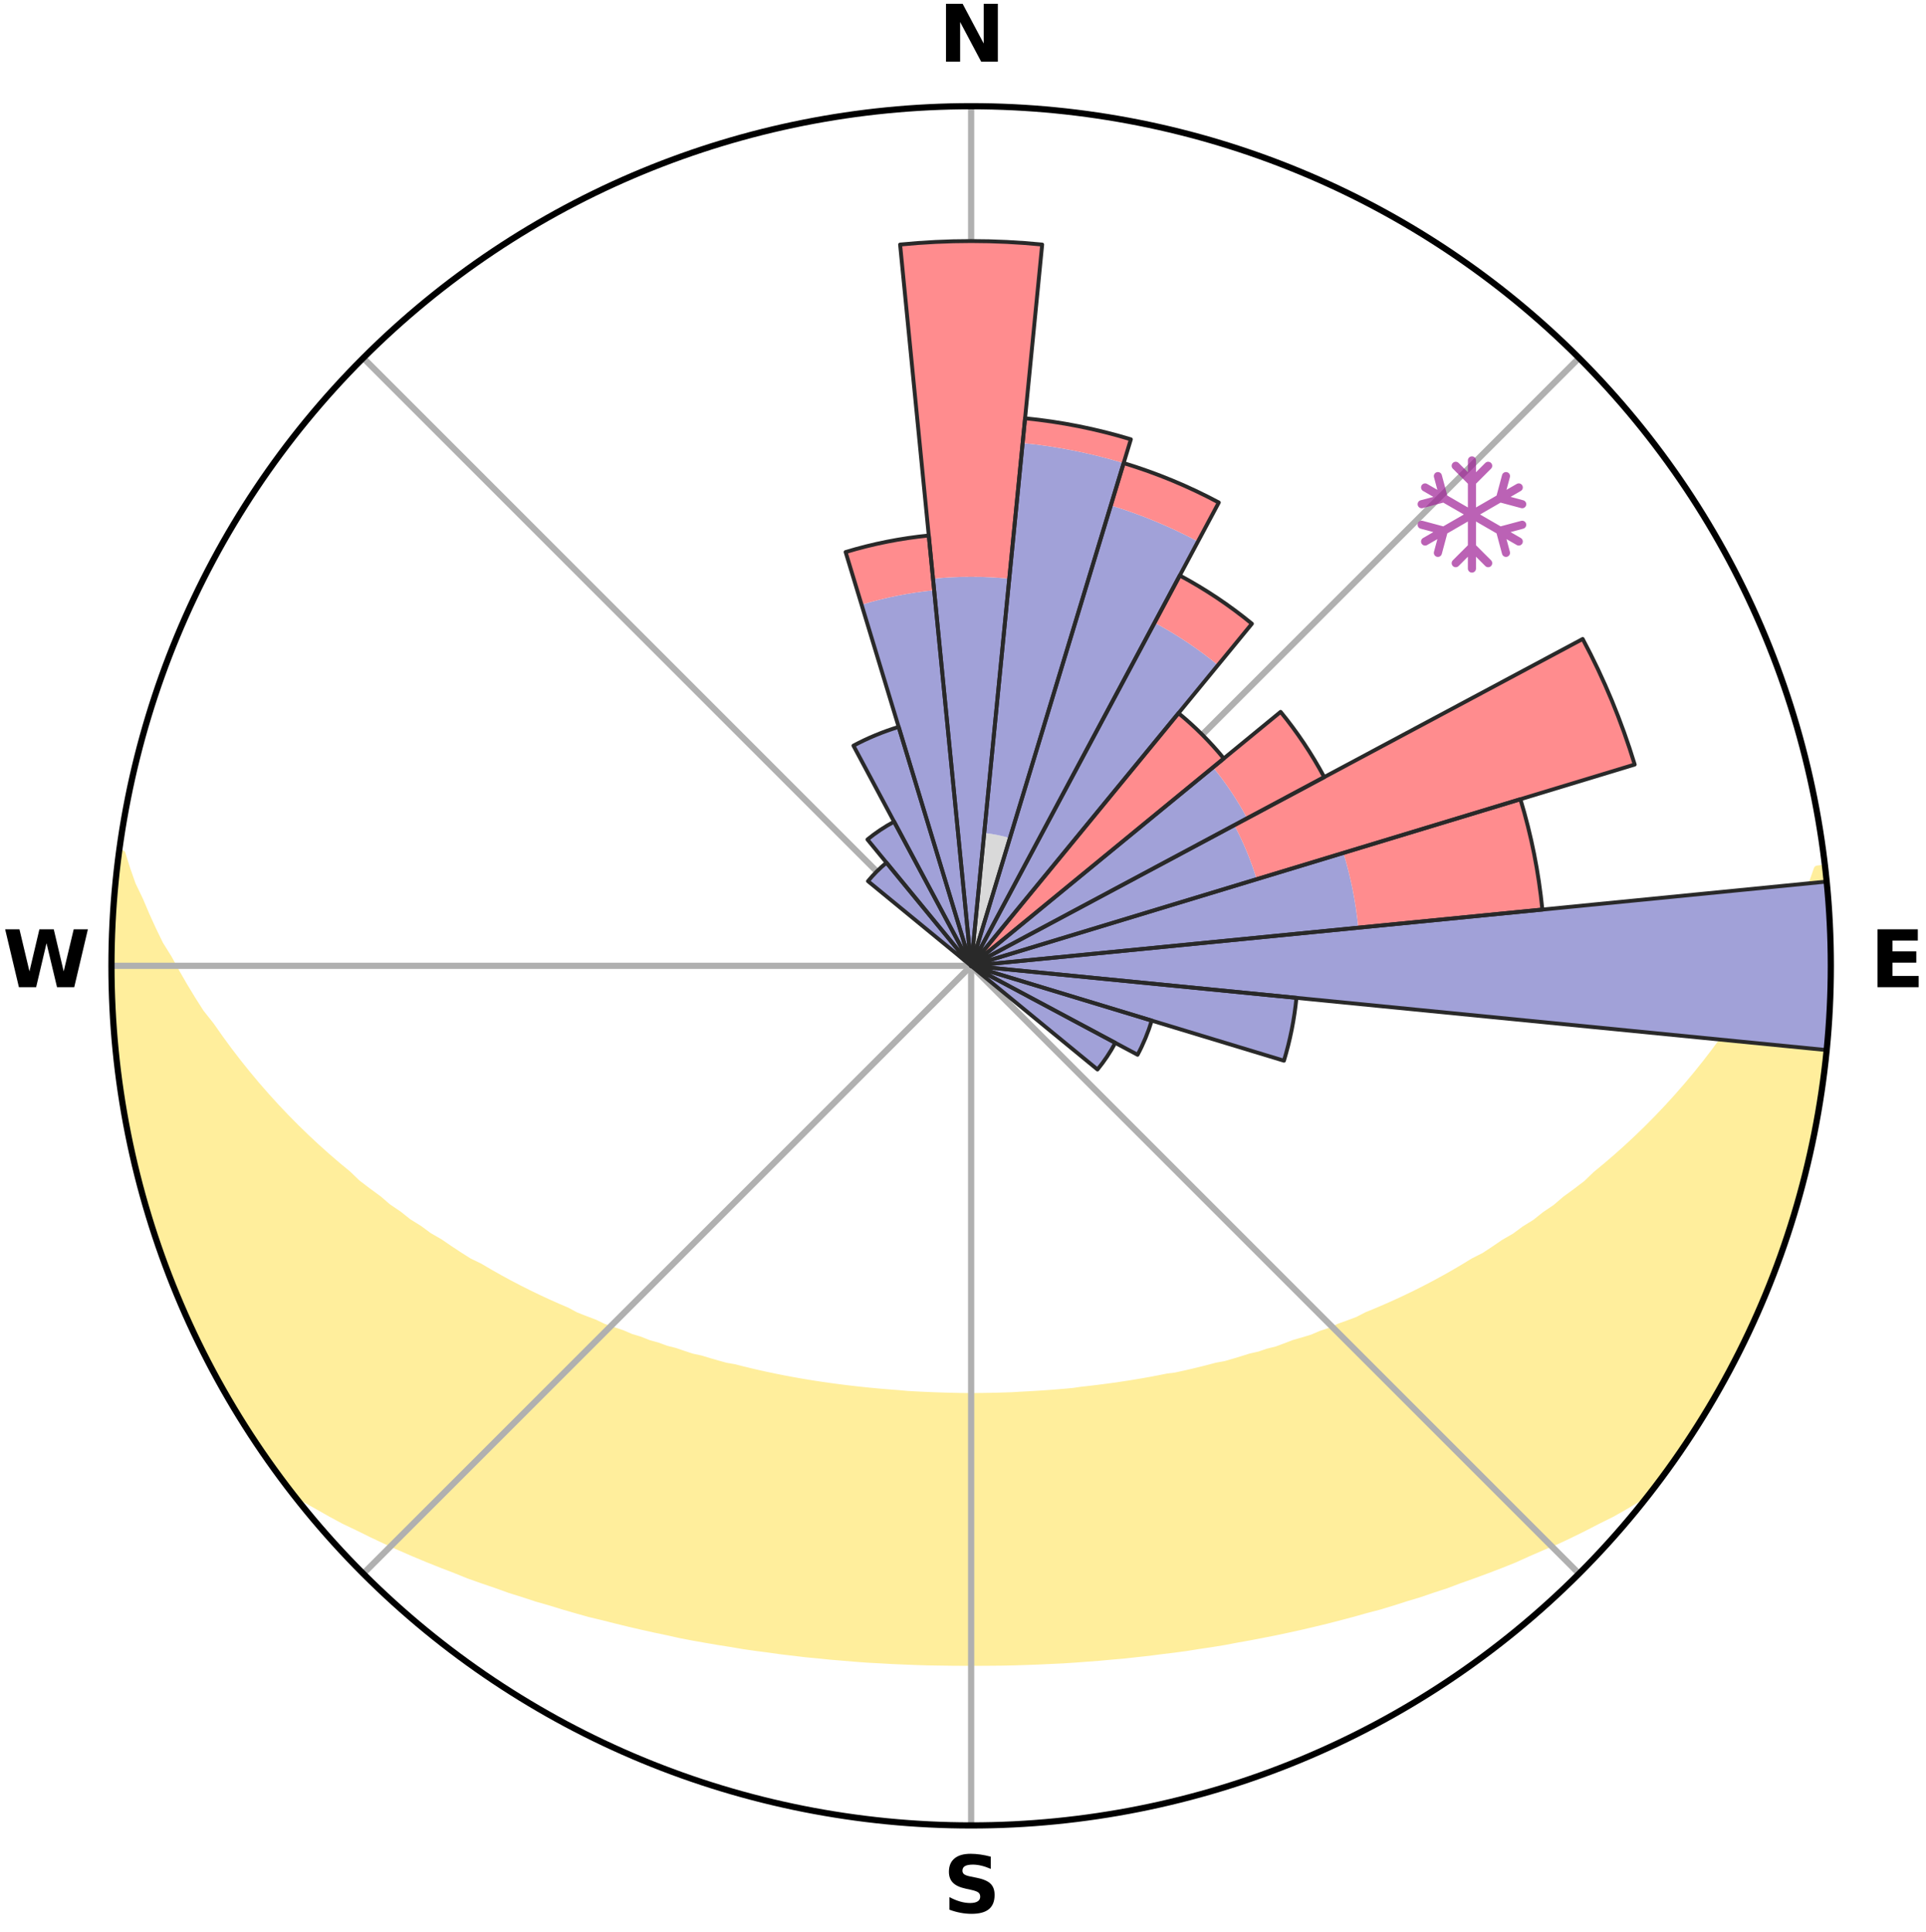<?xml version="1.0" encoding="utf-8" standalone="no"?>
<!DOCTYPE svg PUBLIC "-//W3C//DTD SVG 1.1//EN"
  "http://www.w3.org/Graphics/SVG/1.1/DTD/svg11.dtd">
<svg xmlns:xlink="http://www.w3.org/1999/xlink" width="248.41pt" height="249.158pt" viewBox="0 0 248.41 249.158" xmlns="http://www.w3.org/2000/svg" version="1.1">
 <title>Ski Rose for Skalanka</title>
 <defs>
  <style type="text/css">*{stroke-linejoin: round; stroke-linecap: butt}</style>
 </defs>
 <g id="figure_1">
  <g id="patch_1">
   <path d="M 0 249.158 
L 248.41 249.158 
L 248.41 0 
L 0 0 
z
" style="fill: #ffffff"/>
  </g>
  <g id="axes_1">
   <g id="patch_2">
    <path d="M 236.135 124.579 
C 236.135 110.018 233.267 95.599 227.695 82.147 
C 222.122 68.695 213.955 56.471 203.659 46.175 
C 193.363 35.879 181.139 27.711 167.687 22.139 
C 154.235 16.567 139.815 13.699 125.255 13.699 
C 110.694 13.699 96.275 16.567 82.823 22.139 
C 69.371 27.711 57.147 35.879 46.851 46.175 
C 36.555 56.471 28.387 68.695 22.815 82.147 
C 17.243 95.599 14.375 110.018 14.375 124.579 
C 14.375 139.14 17.243 153.559 22.815 167.011 
C 28.387 180.463 36.555 192.687 46.851 202.983 
C 57.147 213.279 69.371 221.447 82.823 227.019 
C 96.275 232.591 110.694 235.459 125.255 235.459 
C 139.815 235.459 154.235 232.591 167.687 227.019 
C 181.139 221.447 193.363 213.279 203.659 202.983 
C 213.955 192.687 222.122 180.463 227.695 167.011 
C 233.267 153.559 236.135 139.14 236.135 124.579 
M 125.255 124.579 
C 125.255 124.579 125.255 124.579 125.255 124.579 
C 125.255 124.579 125.255 124.579 125.255 124.579 
C 125.255 124.579 125.255 124.579 125.255 124.579 
C 125.255 124.579 125.255 124.579 125.255 124.579 
C 125.255 124.579 125.255 124.579 125.255 124.579 
C 125.255 124.579 125.255 124.579 125.255 124.579 
C 125.255 124.579 125.255 124.579 125.255 124.579 
C 125.255 124.579 125.255 124.579 125.255 124.579 
C 125.255 124.579 125.255 124.579 125.255 124.579 
C 125.255 124.579 125.255 124.579 125.255 124.579 
C 125.255 124.579 125.255 124.579 125.255 124.579 
C 125.255 124.579 125.255 124.579 125.255 124.579 
C 125.255 124.579 125.255 124.579 125.255 124.579 
C 125.255 124.579 125.255 124.579 125.255 124.579 
C 125.255 124.579 125.255 124.579 125.255 124.579 
C 125.255 124.579 125.255 124.579 125.255 124.579 
z
" style="fill: #ffffff"/>
   </g>
   <g id="PolyCollection_1">
    <defs>
     <path id="maa3da05bc7" d="M 235.304 -137.118 
L 234.424 -137.017 
L 233.728 -135.024 
L 232.968 -133.056 
L 231.961 -131.106 
L 231.095 -129.2 
L 230.187 -127.327 
L 229.239 -125.487 
L 228.058 -123.682 
L 227.04 -121.914 
L 225.99 -120.181 
L 224.909 -118.484 
L 223.603 -116.839 
L 222.468 -115.219 
L 221.307 -113.635 
L 220.122 -112.09 
L 218.914 -110.582 
L 217.685 -109.112 
L 216.436 -107.68 
L 215.168 -106.286 
L 213.883 -104.931 
L 212.582 -103.614 
L 211.265 -102.335 
L 209.936 -101.095 
L 208.593 -99.893 
L 207.24 -98.729 
L 205.877 -97.603 
L 204.683 -96.452 
L 203.302 -95.398 
L 201.915 -94.382 
L 200.692 -93.332 
L 199.293 -92.386 
L 198.057 -91.401 
L 196.651 -90.525 
L 195.404 -89.604 
L 193.995 -88.795 
L 192.741 -87.937 
L 191.484 -87.109 
L 190.076 -86.397 
L 188.817 -85.628 
L 187.557 -84.888 
L 186.297 -84.176 
L 185.038 -83.491 
L 183.78 -82.834 
L 182.524 -82.202 
L 181.27 -81.597 
L 180.02 -81.017 
L 178.773 -80.462 
L 177.531 -79.931 
L 176.294 -79.423 
L 175.171 -78.839 
L 173.942 -78.376 
L 172.72 -77.935 
L 171.603 -77.415 
L 170.392 -77.015 
L 169.28 -76.535 
L 168.081 -76.173 
L 166.891 -75.83 
L 165.79 -75.406 
L 164.692 -75 
L 163.522 -74.708 
L 162.432 -74.337 
L 161.279 -74.076 
L 160.198 -73.736 
L 159.122 -73.412 
L 158.049 -73.103 
L 156.925 -72.898 
L 155.863 -72.617 
L 154.805 -72.349 
L 153.751 -72.096 
L 152.701 -71.855 
L 151.656 -71.627 
L 150.578 -71.488 
L 149.544 -71.282 
L 148.514 -71.087 
L 147.488 -70.903 
L 146.467 -70.729 
L 145.45 -70.566 
L 144.436 -70.412 
L 143.427 -70.268 
L 142.422 -70.133 
L 141.42 -70.007 
L 140.422 -69.889 
L 139.427 -69.779 
L 138.446 -69.632 
L 137.456 -69.541 
L 136.469 -69.458 
L 135.485 -69.381 
L 134.503 -69.312 
L 133.524 -69.249 
L 132.547 -69.193 
L 131.571 -69.143 
L 130.599 -69.082 
L 129.625 -69.048 
L 128.653 -69.021 
L 127.682 -68.999 
L 126.711 -68.983 
L 125.74 -68.974 
L 124.77 -68.974 
L 123.799 -68.983 
L 122.828 -69.006 
L 121.857 -69.031 
L 120.886 -69.062 
L 119.913 -69.099 
L 118.939 -69.142 
L 117.963 -69.192 
L 116.985 -69.248 
L 116.011 -69.341 
L 115.031 -69.414 
L 114.048 -69.494 
L 113.062 -69.58 
L 112.073 -69.674 
L 111.082 -69.776 
L 110.087 -69.886 
L 109.089 -70.003 
L 108.087 -70.13 
L 107.082 -70.265 
L 106.072 -70.409 
L 105.059 -70.562 
L 104.041 -70.726 
L 103.02 -70.899 
L 101.994 -71.083 
L 100.964 -71.278 
L 99.93 -71.484 
L 98.891 -71.702 
L 97.849 -71.932 
L 96.802 -72.175 
L 95.75 -72.43 
L 94.695 -72.699 
L 93.582 -72.894 
L 92.516 -73.189 
L 91.446 -73.499 
L 90.372 -73.825 
L 89.229 -74.072 
L 88.145 -74.428 
L 87.058 -74.801 
L 85.892 -75.094 
L 84.797 -75.5 
L 83.616 -75.827 
L 82.513 -76.269 
L 81.319 -76.631 
L 80.209 -77.111 
L 79.002 -77.512 
L 77.787 -77.933 
L 76.67 -78.474 
L 75.445 -78.937 
L 74.214 -79.422 
L 73.092 -80.028 
L 71.854 -80.559 
L 70.611 -81.114 
L 69.365 -81.693 
L 68.115 -82.298 
L 66.862 -82.928 
L 65.608 -83.585 
L 64.352 -84.269 
L 63.096 -84.98 
L 61.84 -85.718 
L 60.438 -86.399 
L 59.181 -87.196 
L 57.928 -88.023 
L 56.677 -88.88 
L 55.272 -89.687 
L 54.029 -90.606 
L 52.626 -91.48 
L 51.393 -92.463 
L 49.998 -93.407 
L 48.779 -94.454 
L 47.395 -95.469 
L 46.018 -96.52 
L 44.827 -97.668 
L 43.467 -98.792 
L 42.118 -99.953 
L 40.779 -101.152 
L 39.452 -102.389 
L 38.139 -103.665 
L 36.841 -104.978 
L 35.559 -106.33 
L 34.294 -107.721 
L 33.048 -109.149 
L 31.822 -110.615 
L 30.617 -112.12 
L 29.435 -113.662 
L 28.277 -115.241 
L 27.144 -116.858 
L 25.841 -118.499 
L 24.763 -120.191 
L 23.715 -121.92 
L 22.698 -123.684 
L 21.715 -125.483 
L 20.573 -127.32 
L 19.665 -129.189 
L 18.799 -131.09 
L 17.978 -133.022 
L 17.026 -135 
L 16.324 -136.99 
L 15.694 -139.003 
L 15.359 -139.047 
L 15.359 -139.047 
L 15.11 -137.128 
L 14.894 -135.206 
L 14.802 -133.272 
L 14.652 -131.344 
L 14.627 -129.409 
L 14.467 -127.48 
L 14.415 -125.546 
L 14.396 -123.612 
L 14.504 -121.679 
L 14.549 -119.746 
L 14.626 -117.813 
L 14.734 -115.881 
L 14.972 -113.96 
L 15.143 -112.033 
L 15.344 -110.109 
L 15.678 -108.203 
L 15.941 -106.286 
L 16.234 -104.373 
L 16.663 -102.486 
L 17.018 -100.584 
L 17.51 -98.712 
L 17.927 -96.822 
L 18.427 -94.953 
L 19.011 -93.108 
L 19.52 -91.241 
L 20.166 -89.417 
L 20.738 -87.568 
L 21.49 -85.783 
L 22.124 -83.955 
L 22.833 -82.154 
L 23.631 -80.392 
L 24.361 -78.599 
L 25.22 -76.865 
L 26.057 -75.121 
L 26.931 -73.395 
L 27.884 -71.711 
L 28.751 -69.98 
L 29.769 -68.333 
L 30.733 -66.656 
L 31.756 -65.014 
L 32.794 -63.381 
L 33.882 -61.78 
L 34.99 -60.194 
L 36.123 -58.625 
L 37.342 -57.121 
L 39.066 -56.022 
L 40.869 -55.017 
L 42.633 -54.014 
L 44.41 -53.053 
L 46.245 -52.18 
L 48.033 -51.298 
L 49.823 -50.453 
L 51.614 -49.642 
L 53.404 -48.864 
L 55.192 -48.118 
L 56.976 -47.404 
L 58.756 -46.719 
L 60.494 -46.018 
L 62.266 -45.391 
L 64.032 -44.791 
L 65.754 -44.168 
L 67.508 -43.621 
L 69.225 -43.055 
L 70.966 -42.557 
L 72.668 -42.034 
L 74.369 -41.541 
L 76.061 -41.065 
L 77.774 -40.657 
L 79.457 -40.231 
L 81.131 -39.819 
L 82.803 -39.434 
L 84.465 -39.062 
L 86.125 -38.716 
L 87.761 -38.349 
L 89.407 -38.034 
L 91.05 -37.744 
L 92.684 -37.463 
L 94.315 -37.207 
L 95.928 -36.931 
L 97.547 -36.7 
L 99.162 -36.491 
L 100.763 -36.266 
L 102.367 -36.079 
L 103.962 -35.886 
L 105.559 -35.736 
L 107.146 -35.574 
L 108.734 -35.442 
L 110.316 -35.309 
L 111.896 -35.192 
L 113.476 -35.107 
L 115.051 -35.018 
L 116.625 -34.95 
L 118.196 -34.888 
L 119.766 -34.84 
L 121.336 -34.816 
L 122.904 -34.794 
L 124.471 -34.786 
L 126.038 -34.786 
L 127.606 -34.796 
L 129.174 -34.809 
L 130.743 -34.843 
L 132.313 -34.892 
L 133.885 -34.949 
L 135.458 -35.024 
L 137.036 -35.096 
L 138.613 -35.199 
L 140.192 -35.317 
L 141.777 -35.436 
L 143.361 -35.583 
L 144.954 -35.72 
L 146.546 -35.897 
L 148.145 -36.07 
L 149.743 -36.278 
L 151.353 -36.472 
L 152.967 -36.688 
L 154.576 -36.946 
L 156.202 -37.186 
L 157.831 -37.45 
L 159.454 -37.76 
L 161.096 -38.051 
L 162.741 -38.367 
L 164.396 -38.692 
L 166.053 -39.045 
L 167.719 -39.409 
L 169.388 -39.8 
L 171.066 -40.205 
L 172.747 -40.638 
L 174.437 -41.085 
L 176.128 -41.562 
L 177.855 -42.013 
L 179.563 -42.529 
L 181.27 -43.077 
L 183.018 -43.599 
L 184.74 -44.19 
L 186.5 -44.762 
L 188.226 -45.414 
L 189.997 -46.041 
L 191.773 -46.696 
L 193.555 -47.38 
L 195.34 -48.094 
L 197.084 -48.886 
L 198.874 -49.664 
L 200.711 -50.429 
L 202.502 -51.274 
L 204.291 -52.156 
L 206.075 -53.076 
L 207.908 -53.987 
L 209.672 -54.991 
L 211.419 -56.041 
L 213.195 -57.1 
L 214.38 -58.63 
L 215.51 -60.201 
L 216.611 -61.791 
L 217.712 -63.383 
L 218.759 -65.01 
L 219.742 -66.677 
L 220.738 -68.335 
L 221.675 -70.027 
L 222.696 -71.673 
L 223.586 -73.391 
L 224.414 -75.14 
L 225.283 -76.868 
L 226.105 -78.619 
L 226.938 -80.366 
L 227.657 -82.163 
L 228.329 -83.977 
L 229.104 -85.752 
L 229.684 -87.599 
L 230.343 -89.417 
L 230.992 -91.24 
L 231.442 -93.125 
L 232.004 -94.975 
L 232.516 -96.84 
L 232.998 -98.712 
L 233.439 -100.595 
L 233.841 -102.487 
L 234.204 -104.387 
L 234.533 -106.292 
L 234.818 -108.205 
L 235.063 -110.123 
L 235.284 -112.043 
L 235.622 -113.952 
L 235.773 -115.881 
L 235.869 -117.814 
L 235.927 -119.747 
L 235.949 -121.68 
L 236.13 -123.611 
L 236.081 -125.546 
L 236.023 -127.48 
L 235.907 -129.41 
L 235.926 -131.348 
L 235.767 -133.277 
L 235.551 -135.199 
L 235.304 -137.118 
z
" style="stroke: #ffee9c"/>
    </defs>
    <g clip-path="url(#p43213e4f5b)">
     <use xlink:href="#maa3da05bc7" x="0" y="249.158" style="fill: #ffee9c; stroke: #ffee9c"/>
    </g>
   </g>
   <g id="matplotlib.axis_1">
    <g id="xtick_1">
     <g id="line2d_1">
      <path d="M 125.255 124.579 
L 125.255 13.699 
" clip-path="url(#p43213e4f5b)" style="fill: none; stroke: #b0b0b0; stroke-width: 0.8; stroke-linecap: square"/>
     </g>
     <g id="text_1">
      <!-- N -->
      <g transform="translate(121.07 7.958) scale(0.1 -0.1)">
       <defs>
        <path id="DejaVuSans-Bold-4e" d="M 588 4666 
L 1931 4666 
L 3628 1466 
L 3628 4666 
L 4769 4666 
L 4769 0 
L 3425 0 
L 1728 3200 
L 1728 0 
L 588 0 
L 588 4666 
z
" transform="scale(0.016)"/>
       </defs>
       <use xlink:href="#DejaVuSans-Bold-4e"/>
      </g>
     </g>
    </g>
    <g id="xtick_2">
     <g id="line2d_2">
      <path d="M 125.255 124.579 
L 203.659 46.175 
" clip-path="url(#p43213e4f5b)" style="fill: none; stroke: #b0b0b0; stroke-width: 0.8; stroke-linecap: square"/>
     </g>
    </g>
    <g id="xtick_3">
     <g id="line2d_3">
      <path d="M 125.255 124.579 
L 236.135 124.579 
" clip-path="url(#p43213e4f5b)" style="fill: none; stroke: #b0b0b0; stroke-width: 0.8; stroke-linecap: square"/>
     </g>
     <g id="text_2">
      <!-- E -->
      <g transform="translate(241.219 127.338) scale(0.1 -0.1)">
       <defs>
        <path id="DejaVuSans-Bold-45" d="M 588 4666 
L 3834 4666 
L 3834 3756 
L 1791 3756 
L 1791 2888 
L 3713 2888 
L 3713 1978 
L 1791 1978 
L 1791 909 
L 3903 909 
L 3903 0 
L 588 0 
L 588 4666 
z
" transform="scale(0.016)"/>
       </defs>
       <use xlink:href="#DejaVuSans-Bold-45"/>
      </g>
     </g>
    </g>
    <g id="xtick_4">
     <g id="line2d_4">
      <path d="M 125.255 124.579 
L 203.659 202.983 
" clip-path="url(#p43213e4f5b)" style="fill: none; stroke: #b0b0b0; stroke-width: 0.8; stroke-linecap: square"/>
     </g>
    </g>
    <g id="xtick_5">
     <g id="line2d_5">
      <path d="M 125.255 124.579 
L 125.255 235.459 
" clip-path="url(#p43213e4f5b)" style="fill: none; stroke: #b0b0b0; stroke-width: 0.8; stroke-linecap: square"/>
     </g>
     <g id="text_3">
      <!-- S -->
      <g transform="translate(121.654 246.718) scale(0.1 -0.1)">
       <defs>
        <path id="DejaVuSans-Bold-53" d="M 3834 4519 
L 3834 3531 
Q 3450 3703 3084 3790 
Q 2719 3878 2394 3878 
Q 1963 3878 1756 3759 
Q 1550 3641 1550 3391 
Q 1550 3203 1689 3098 
Q 1828 2994 2194 2919 
L 2706 2816 
Q 3484 2659 3812 2340 
Q 4141 2022 4141 1434 
Q 4141 663 3683 286 
Q 3225 -91 2284 -91 
Q 1841 -91 1394 -6 
Q 947 78 500 244 
L 500 1259 
Q 947 1022 1364 901 
Q 1781 781 2169 781 
Q 2563 781 2772 912 
Q 2981 1044 2981 1288 
Q 2981 1506 2839 1625 
Q 2697 1744 2272 1838 
L 1806 1941 
Q 1106 2091 782 2419 
Q 459 2747 459 3303 
Q 459 4000 909 4375 
Q 1359 4750 2203 4750 
Q 2588 4750 2994 4692 
Q 3400 4634 3834 4519 
z
" transform="scale(0.016)"/>
       </defs>
       <use xlink:href="#DejaVuSans-Bold-53"/>
      </g>
     </g>
    </g>
    <g id="xtick_6">
     <g id="line2d_6">
      <path d="M 125.255 124.579 
L 46.851 202.983 
" clip-path="url(#p43213e4f5b)" style="fill: none; stroke: #b0b0b0; stroke-width: 0.8; stroke-linecap: square"/>
     </g>
    </g>
    <g id="xtick_7">
     <g id="line2d_7">
      <path d="M 125.255 124.579 
L 14.375 124.579 
" clip-path="url(#p43213e4f5b)" style="fill: none; stroke: #b0b0b0; stroke-width: 0.8; stroke-linecap: square"/>
     </g>
     <g id="text_4">
      <!-- W -->
      <g transform="translate(0.36 127.338) scale(0.1 -0.1)">
       <defs>
        <path id="DejaVuSans-Bold-57" d="M 191 4666 
L 1344 4666 
L 2150 1275 
L 2950 4666 
L 4109 4666 
L 4909 1275 
L 5716 4666 
L 6859 4666 
L 5759 0 
L 4372 0 
L 3525 3547 
L 2688 0 
L 1300 0 
L 191 4666 
z
" transform="scale(0.016)"/>
       </defs>
       <use xlink:href="#DejaVuSans-Bold-57"/>
      </g>
     </g>
    </g>
    <g id="xtick_8">
     <g id="line2d_8">
      <path d="M 125.255 124.579 
L 46.851 46.175 
" clip-path="url(#p43213e4f5b)" style="fill: none; stroke: #b0b0b0; stroke-width: 0.8; stroke-linecap: square"/>
     </g>
    </g>
   </g>
   <g id="matplotlib.axis_2"/>
   <g id="patch_3">
    <path d="M 125.255 124.579 
C 125.255 124.579 125.255 124.579 125.255 124.579 
C 125.255 124.579 125.255 124.579 125.255 124.579 
L 125.255 124.579 
C 125.255 124.579 125.255 124.579 125.255 124.579 
C 125.255 124.579 125.255 124.579 125.255 124.579 
z
" clip-path="url(#p43213e4f5b)" style="fill: #d9d9d9"/>
   </g>
   <g id="patch_4">
    <path d="M 125.255 124.579 
C 125.255 124.579 125.255 124.579 125.255 124.579 
C 125.255 124.579 125.255 124.579 125.255 124.579 
L 130.251 108.108 
C 129.712 107.945 129.165 107.808 128.613 107.698 
C 128.06 107.588 127.503 107.505 126.942 107.45 
z
" clip-path="url(#p43213e4f5b)" style="fill: #d9d9d9"/>
   </g>
   <g id="patch_5">
    <path d="M 125.255 124.579 
C 125.255 124.579 125.255 124.579 125.255 124.579 
C 125.255 124.579 125.255 124.579 125.255 124.579 
L 125.255 124.579 
C 125.255 124.579 125.255 124.579 125.255 124.579 
C 125.255 124.579 125.255 124.579 125.255 124.579 
z
" clip-path="url(#p43213e4f5b)" style="fill: #d9d9d9"/>
   </g>
   <g id="patch_6">
    <path d="M 125.255 124.579 
C 125.255 124.579 125.255 124.579 125.255 124.579 
C 125.255 124.579 125.255 124.579 125.255 124.579 
L 125.255 124.579 
C 125.255 124.579 125.255 124.579 125.255 124.579 
C 125.255 124.579 125.255 124.579 125.255 124.579 
z
" clip-path="url(#p43213e4f5b)" style="fill: #d9d9d9"/>
   </g>
   <g id="patch_7">
    <path d="M 125.255 124.579 
C 125.255 124.579 125.255 124.579 125.255 124.579 
C 125.255 124.579 125.255 124.579 125.255 124.579 
L 125.255 124.579 
C 125.255 124.579 125.255 124.579 125.255 124.579 
C 125.255 124.579 125.255 124.579 125.255 124.579 
z
" clip-path="url(#p43213e4f5b)" style="fill: #d9d9d9"/>
   </g>
   <g id="patch_8">
    <path d="M 125.255 124.579 
C 125.255 124.579 125.255 124.579 125.255 124.579 
C 125.255 124.579 125.255 124.579 125.255 124.579 
L 125.255 124.579 
C 125.255 124.579 125.255 124.579 125.255 124.579 
C 125.255 124.579 125.255 124.579 125.255 124.579 
z
" clip-path="url(#p43213e4f5b)" style="fill: #d9d9d9"/>
   </g>
   <g id="patch_9">
    <path d="M 125.255 124.579 
C 125.255 124.579 125.255 124.579 125.255 124.579 
C 125.255 124.579 125.255 124.579 125.255 124.579 
L 125.255 124.579 
C 125.255 124.579 125.255 124.579 125.255 124.579 
C 125.255 124.579 125.255 124.579 125.255 124.579 
z
" clip-path="url(#p43213e4f5b)" style="fill: #d9d9d9"/>
   </g>
   <g id="patch_10">
    <path d="M 125.255 124.579 
C 125.255 124.579 125.255 124.579 125.255 124.579 
C 125.255 124.579 125.255 124.579 125.255 124.579 
L 125.255 124.579 
C 125.255 124.579 125.255 124.579 125.255 124.579 
C 125.255 124.579 125.255 124.579 125.255 124.579 
z
" clip-path="url(#p43213e4f5b)" style="fill: #d9d9d9"/>
   </g>
   <g id="patch_11">
    <path d="M 125.255 124.579 
C 125.255 124.579 125.255 124.579 125.255 124.579 
C 125.255 124.579 125.255 124.579 125.255 124.579 
L 125.255 124.579 
C 125.255 124.579 125.255 124.579 125.255 124.579 
C 125.255 124.579 125.255 124.579 125.255 124.579 
z
" clip-path="url(#p43213e4f5b)" style="fill: #d9d9d9"/>
   </g>
   <g id="patch_12">
    <path d="M 125.255 124.579 
C 125.255 124.579 125.255 124.579 125.255 124.579 
C 125.255 124.579 125.255 124.579 125.255 124.579 
L 125.255 124.579 
C 125.255 124.579 125.255 124.579 125.255 124.579 
C 125.255 124.579 125.255 124.579 125.255 124.579 
z
" clip-path="url(#p43213e4f5b)" style="fill: #d9d9d9"/>
   </g>
   <g id="patch_13">
    <path d="M 125.255 124.579 
C 125.255 124.579 125.255 124.579 125.255 124.579 
C 125.255 124.579 125.255 124.579 125.255 124.579 
L 125.255 124.579 
C 125.255 124.579 125.255 124.579 125.255 124.579 
C 125.255 124.579 125.255 124.579 125.255 124.579 
z
" clip-path="url(#p43213e4f5b)" style="fill: #d9d9d9"/>
   </g>
   <g id="patch_14">
    <path d="M 125.255 124.579 
C 125.255 124.579 125.255 124.579 125.255 124.579 
C 125.255 124.579 125.255 124.579 125.255 124.579 
L 125.255 124.579 
C 125.255 124.579 125.255 124.579 125.255 124.579 
C 125.255 124.579 125.255 124.579 125.255 124.579 
z
" clip-path="url(#p43213e4f5b)" style="fill: #d9d9d9"/>
   </g>
   <g id="patch_15">
    <path d="M 125.255 124.579 
C 125.255 124.579 125.255 124.579 125.255 124.579 
C 125.255 124.579 125.255 124.579 125.255 124.579 
L 125.255 124.579 
C 125.255 124.579 125.255 124.579 125.255 124.579 
C 125.255 124.579 125.255 124.579 125.255 124.579 
z
" clip-path="url(#p43213e4f5b)" style="fill: #d9d9d9"/>
   </g>
   <g id="patch_16">
    <path d="M 125.255 124.579 
C 125.255 124.579 125.255 124.579 125.255 124.579 
C 125.255 124.579 125.255 124.579 125.255 124.579 
L 125.255 124.579 
C 125.255 124.579 125.255 124.579 125.255 124.579 
C 125.255 124.579 125.255 124.579 125.255 124.579 
z
" clip-path="url(#p43213e4f5b)" style="fill: #d9d9d9"/>
   </g>
   <g id="patch_17">
    <path d="M 125.255 124.579 
C 125.255 124.579 125.255 124.579 125.255 124.579 
C 125.255 124.579 125.255 124.579 125.255 124.579 
L 125.255 124.579 
C 125.255 124.579 125.255 124.579 125.255 124.579 
C 125.255 124.579 125.255 124.579 125.255 124.579 
z
" clip-path="url(#p43213e4f5b)" style="fill: #d9d9d9"/>
   </g>
   <g id="patch_18">
    <path d="M 125.255 124.579 
C 125.255 124.579 125.255 124.579 125.255 124.579 
C 125.255 124.579 125.255 124.579 125.255 124.579 
L 125.255 124.579 
C 125.255 124.579 125.255 124.579 125.255 124.579 
C 125.255 124.579 125.255 124.579 125.255 124.579 
z
" clip-path="url(#p43213e4f5b)" style="fill: #d9d9d9"/>
   </g>
   <g id="patch_19">
    <path d="M 125.255 124.579 
C 125.255 124.579 125.255 124.579 125.255 124.579 
C 125.255 124.579 125.255 124.579 125.255 124.579 
L 125.255 124.579 
C 125.255 124.579 125.255 124.579 125.255 124.579 
C 125.255 124.579 125.255 124.579 125.255 124.579 
z
" clip-path="url(#p43213e4f5b)" style="fill: #d9d9d9"/>
   </g>
   <g id="patch_20">
    <path d="M 125.255 124.579 
C 125.255 124.579 125.255 124.579 125.255 124.579 
C 125.255 124.579 125.255 124.579 125.255 124.579 
L 125.255 124.579 
C 125.255 124.579 125.255 124.579 125.255 124.579 
C 125.255 124.579 125.255 124.579 125.255 124.579 
z
" clip-path="url(#p43213e4f5b)" style="fill: #d9d9d9"/>
   </g>
   <g id="patch_21">
    <path d="M 125.255 124.579 
C 125.255 124.579 125.255 124.579 125.255 124.579 
C 125.255 124.579 125.255 124.579 125.255 124.579 
L 125.255 124.579 
C 125.255 124.579 125.255 124.579 125.255 124.579 
C 125.255 124.579 125.255 124.579 125.255 124.579 
z
" clip-path="url(#p43213e4f5b)" style="fill: #d9d9d9"/>
   </g>
   <g id="patch_22">
    <path d="M 125.255 124.579 
C 125.255 124.579 125.255 124.579 125.255 124.579 
C 125.255 124.579 125.255 124.579 125.255 124.579 
L 125.255 124.579 
C 125.255 124.579 125.255 124.579 125.255 124.579 
C 125.255 124.579 125.255 124.579 125.255 124.579 
z
" clip-path="url(#p43213e4f5b)" style="fill: #d9d9d9"/>
   </g>
   <g id="patch_23">
    <path d="M 125.255 124.579 
C 125.255 124.579 125.255 124.579 125.255 124.579 
C 125.255 124.579 125.255 124.579 125.255 124.579 
L 125.255 124.579 
C 125.255 124.579 125.255 124.579 125.255 124.579 
C 125.255 124.579 125.255 124.579 125.255 124.579 
z
" clip-path="url(#p43213e4f5b)" style="fill: #d9d9d9"/>
   </g>
   <g id="patch_24">
    <path d="M 125.255 124.579 
C 125.255 124.579 125.255 124.579 125.255 124.579 
C 125.255 124.579 125.255 124.579 125.255 124.579 
L 125.255 124.579 
C 125.255 124.579 125.255 124.579 125.255 124.579 
C 125.255 124.579 125.255 124.579 125.255 124.579 
z
" clip-path="url(#p43213e4f5b)" style="fill: #d9d9d9"/>
   </g>
   <g id="patch_25">
    <path d="M 125.255 124.579 
C 125.255 124.579 125.255 124.579 125.255 124.579 
C 125.255 124.579 125.255 124.579 125.255 124.579 
L 125.255 124.579 
C 125.255 124.579 125.255 124.579 125.255 124.579 
C 125.255 124.579 125.255 124.579 125.255 124.579 
z
" clip-path="url(#p43213e4f5b)" style="fill: #d9d9d9"/>
   </g>
   <g id="patch_26">
    <path d="M 125.255 124.579 
C 125.255 124.579 125.255 124.579 125.255 124.579 
C 125.255 124.579 125.255 124.579 125.255 124.579 
L 125.255 124.579 
C 125.255 124.579 125.255 124.579 125.255 124.579 
C 125.255 124.579 125.255 124.579 125.255 124.579 
z
" clip-path="url(#p43213e4f5b)" style="fill: #d9d9d9"/>
   </g>
   <g id="patch_27">
    <path d="M 125.255 124.579 
C 125.255 124.579 125.255 124.579 125.255 124.579 
C 125.255 124.579 125.255 124.579 125.255 124.579 
L 125.255 124.579 
C 125.255 124.579 125.255 124.579 125.255 124.579 
C 125.255 124.579 125.255 124.579 125.255 124.579 
z
" clip-path="url(#p43213e4f5b)" style="fill: #d9d9d9"/>
   </g>
   <g id="patch_28">
    <path d="M 125.255 124.579 
C 125.255 124.579 125.255 124.579 125.255 124.579 
C 125.255 124.579 125.255 124.579 125.255 124.579 
L 125.255 124.579 
C 125.255 124.579 125.255 124.579 125.255 124.579 
C 125.255 124.579 125.255 124.579 125.255 124.579 
z
" clip-path="url(#p43213e4f5b)" style="fill: #d9d9d9"/>
   </g>
   <g id="patch_29">
    <path d="M 125.255 124.579 
C 125.255 124.579 125.255 124.579 125.255 124.579 
C 125.255 124.579 125.255 124.579 125.255 124.579 
L 125.255 124.579 
C 125.255 124.579 125.255 124.579 125.255 124.579 
C 125.255 124.579 125.255 124.579 125.255 124.579 
z
" clip-path="url(#p43213e4f5b)" style="fill: #d9d9d9"/>
   </g>
   <g id="patch_30">
    <path d="M 125.255 124.579 
C 125.255 124.579 125.255 124.579 125.255 124.579 
C 125.255 124.579 125.255 124.579 125.255 124.579 
L 125.255 124.579 
C 125.255 124.579 125.255 124.579 125.255 124.579 
C 125.255 124.579 125.255 124.579 125.255 124.579 
z
" clip-path="url(#p43213e4f5b)" style="fill: #d9d9d9"/>
   </g>
   <g id="patch_31">
    <path d="M 125.255 124.579 
C 125.255 124.579 125.255 124.579 125.255 124.579 
C 125.255 124.579 125.255 124.579 125.255 124.579 
L 125.255 124.579 
C 125.255 124.579 125.255 124.579 125.255 124.579 
C 125.255 124.579 125.255 124.579 125.255 124.579 
z
" clip-path="url(#p43213e4f5b)" style="fill: #d9d9d9"/>
   </g>
   <g id="patch_32">
    <path d="M 125.255 124.579 
C 125.255 124.579 125.255 124.579 125.255 124.579 
C 125.255 124.579 125.255 124.579 125.255 124.579 
L 125.255 124.579 
C 125.255 124.579 125.255 124.579 125.255 124.579 
C 125.255 124.579 125.255 124.579 125.255 124.579 
z
" clip-path="url(#p43213e4f5b)" style="fill: #d9d9d9"/>
   </g>
   <g id="patch_33">
    <path d="M 125.255 124.579 
C 125.255 124.579 125.255 124.579 125.255 124.579 
C 125.255 124.579 125.255 124.579 125.255 124.579 
L 125.255 124.579 
C 125.255 124.579 125.255 124.579 125.255 124.579 
C 125.255 124.579 125.255 124.579 125.255 124.579 
z
" clip-path="url(#p43213e4f5b)" style="fill: #d9d9d9"/>
   </g>
   <g id="patch_34">
    <path d="M 125.255 124.579 
C 125.255 124.579 125.255 124.579 125.255 124.579 
C 125.255 124.579 125.255 124.579 125.255 124.579 
L 125.255 124.579 
C 125.255 124.579 125.255 124.579 125.255 124.579 
C 125.255 124.579 125.255 124.579 125.255 124.579 
z
" clip-path="url(#p43213e4f5b)" style="fill: #d9d9d9"/>
   </g>
   <g id="patch_35">
    <path d="M 125.255 124.579 
C 125.255 124.579 125.255 124.579 125.255 124.579 
C 125.255 124.579 125.255 124.579 125.255 124.579 
L 130.173 74.64 
C 128.539 74.479 126.897 74.398 125.255 74.398 
C 123.612 74.398 121.971 74.479 120.336 74.64 
z
" clip-path="url(#p43213e4f5b)" style="fill: #a1a1d8"/>
   </g>
   <g id="patch_36">
    <path d="M 126.942 107.45 
C 127.503 107.505 128.06 107.588 128.613 107.698 
C 129.165 107.808 129.712 107.945 130.251 108.108 
L 144.926 59.734 
C 142.803 59.09 140.65 58.55 138.475 58.118 
C 136.299 57.685 134.104 57.359 131.897 57.142 
z
" clip-path="url(#p43213e4f5b)" style="fill: #a1a1d8"/>
   </g>
   <g id="patch_37">
    <path d="M 125.255 124.579 
C 125.255 124.579 125.255 124.579 125.255 124.579 
C 125.255 124.579 125.255 124.579 125.255 124.579 
L 154.509 69.848 
C 152.718 68.891 150.88 68.022 149.004 67.245 
C 147.127 66.467 145.213 65.782 143.269 65.193 
z
" clip-path="url(#p43213e4f5b)" style="fill: #a1a1d8"/>
   </g>
   <g id="patch_38">
    <path d="M 125.255 124.579 
C 125.255 124.579 125.255 124.579 125.255 124.579 
C 125.255 124.579 125.255 124.579 125.255 124.579 
L 157.089 85.789 
C 155.82 84.747 154.5 83.768 153.134 82.855 
C 151.768 81.943 150.359 81.098 148.91 80.323 
z
" clip-path="url(#p43213e4f5b)" style="fill: #a1a1d8"/>
   </g>
   <g id="patch_39">
    <path d="M 125.255 124.579 
C 125.255 124.579 125.255 124.579 125.255 124.579 
C 125.255 124.579 125.255 124.579 125.255 124.579 
L 125.255 124.579 
C 125.255 124.579 125.255 124.579 125.255 124.579 
C 125.255 124.579 125.255 124.579 125.255 124.579 
z
" clip-path="url(#p43213e4f5b)" style="fill: #a1a1d8"/>
   </g>
   <g id="patch_40">
    <path d="M 125.255 124.579 
C 125.255 124.579 125.255 124.579 125.255 124.579 
C 125.255 124.579 125.255 124.579 125.255 124.579 
L 160.854 105.551 
C 160.231 104.386 159.552 103.252 158.818 102.153 
C 158.084 101.055 157.296 99.993 156.458 98.971 
z
" clip-path="url(#p43213e4f5b)" style="fill: #a1a1d8"/>
   </g>
   <g id="patch_41">
    <path d="M 125.255 124.579 
C 125.255 124.579 125.255 124.579 125.255 124.579 
C 125.255 124.579 125.255 124.579 125.255 124.579 
L 162.085 113.407 
C 161.719 112.201 161.294 111.015 160.812 109.851 
C 160.33 108.687 159.791 107.547 159.197 106.436 
z
" clip-path="url(#p43213e4f5b)" style="fill: #a1a1d8"/>
   </g>
   <g id="patch_42">
    <path d="M 125.255 124.579 
C 125.255 124.579 125.255 124.579 125.255 124.579 
C 125.255 124.579 125.255 124.579 125.255 124.579 
L 175.194 119.66 
C 175.033 118.026 174.792 116.4 174.472 114.789 
C 174.151 113.178 173.752 111.584 173.275 110.012 
z
" clip-path="url(#p43213e4f5b)" style="fill: #a1a1d8"/>
   </g>
   <g id="patch_43">
    <path d="M 125.255 124.579 
C 125.255 124.579 125.255 124.579 125.255 124.579 
C 125.255 124.579 125.255 124.579 125.255 124.579 
L 235.601 135.447 
C 235.957 131.835 236.135 128.208 236.135 124.579 
C 236.135 120.95 235.957 117.323 235.601 113.711 
z
" clip-path="url(#p43213e4f5b)" style="fill: #a1a1d8"/>
   </g>
   <g id="patch_44">
    <path d="M 125.255 124.579 
C 125.255 124.579 125.255 124.579 125.255 124.579 
C 125.255 124.579 125.255 124.579 125.255 124.579 
L 165.6 136.818 
C 166 135.497 166.336 134.158 166.605 132.804 
C 166.874 131.451 167.077 130.085 167.212 128.712 
z
" clip-path="url(#p43213e4f5b)" style="fill: #a1a1d8"/>
   </g>
   <g id="patch_45">
    <path d="M 125.255 124.579 
C 125.255 124.579 125.255 124.579 125.255 124.579 
C 125.255 124.579 125.255 124.579 125.255 124.579 
L 146.722 136.053 
C 147.098 135.351 147.438 134.63 147.743 133.894 
C 148.048 133.158 148.317 132.407 148.548 131.645 
z
" clip-path="url(#p43213e4f5b)" style="fill: #a1a1d8"/>
   </g>
   <g id="patch_46">
    <path d="M 125.255 124.579 
C 125.255 124.579 125.255 124.579 125.255 124.579 
C 125.255 124.579 125.255 124.579 125.255 124.579 
L 141.55 137.952 
C 141.988 137.419 142.399 136.864 142.782 136.291 
C 143.166 135.717 143.521 135.125 143.846 134.516 
z
" clip-path="url(#p43213e4f5b)" style="fill: #a1a1d8"/>
   </g>
   <g id="patch_47">
    <path d="M 125.255 124.579 
C 125.255 124.579 125.255 124.579 125.255 124.579 
C 125.255 124.579 125.255 124.579 125.255 124.579 
L 125.255 124.579 
C 125.255 124.579 125.255 124.579 125.255 124.579 
C 125.255 124.579 125.255 124.579 125.255 124.579 
z
" clip-path="url(#p43213e4f5b)" style="fill: #a1a1d8"/>
   </g>
   <g id="patch_48">
    <path d="M 125.255 124.579 
C 125.255 124.579 125.255 124.579 125.255 124.579 
C 125.255 124.579 125.255 124.579 125.255 124.579 
L 125.255 124.579 
C 125.255 124.579 125.255 124.579 125.255 124.579 
C 125.255 124.579 125.255 124.579 125.255 124.579 
z
" clip-path="url(#p43213e4f5b)" style="fill: #a1a1d8"/>
   </g>
   <g id="patch_49">
    <path d="M 125.255 124.579 
C 125.255 124.579 125.255 124.579 125.255 124.579 
C 125.255 124.579 125.255 124.579 125.255 124.579 
L 125.255 124.579 
C 125.255 124.579 125.255 124.579 125.255 124.579 
C 125.255 124.579 125.255 124.579 125.255 124.579 
z
" clip-path="url(#p43213e4f5b)" style="fill: #a1a1d8"/>
   </g>
   <g id="patch_50">
    <path d="M 125.255 124.579 
C 125.255 124.579 125.255 124.579 125.255 124.579 
C 125.255 124.579 125.255 124.579 125.255 124.579 
L 125.255 124.579 
C 125.255 124.579 125.255 124.579 125.255 124.579 
C 125.255 124.579 125.255 124.579 125.255 124.579 
z
" clip-path="url(#p43213e4f5b)" style="fill: #a1a1d8"/>
   </g>
   <g id="patch_51">
    <path d="M 125.255 124.579 
C 125.255 124.579 125.255 124.579 125.255 124.579 
C 125.255 124.579 125.255 124.579 125.255 124.579 
L 125.255 124.579 
C 125.255 124.579 125.255 124.579 125.255 124.579 
C 125.255 124.579 125.255 124.579 125.255 124.579 
z
" clip-path="url(#p43213e4f5b)" style="fill: #a1a1d8"/>
   </g>
   <g id="patch_52">
    <path d="M 125.255 124.579 
C 125.255 124.579 125.255 124.579 125.255 124.579 
C 125.255 124.579 125.255 124.579 125.255 124.579 
L 125.255 124.579 
C 125.255 124.579 125.255 124.579 125.255 124.579 
C 125.255 124.579 125.255 124.579 125.255 124.579 
z
" clip-path="url(#p43213e4f5b)" style="fill: #a1a1d8"/>
   </g>
   <g id="patch_53">
    <path d="M 125.255 124.579 
C 125.255 124.579 125.255 124.579 125.255 124.579 
C 125.255 124.579 125.255 124.579 125.255 124.579 
L 125.255 124.579 
C 125.255 124.579 125.255 124.579 125.255 124.579 
C 125.255 124.579 125.255 124.579 125.255 124.579 
z
" clip-path="url(#p43213e4f5b)" style="fill: #a1a1d8"/>
   </g>
   <g id="patch_54">
    <path d="M 125.255 124.579 
C 125.255 124.579 125.255 124.579 125.255 124.579 
C 125.255 124.579 125.255 124.579 125.255 124.579 
L 125.255 124.579 
C 125.255 124.579 125.255 124.579 125.255 124.579 
C 125.255 124.579 125.255 124.579 125.255 124.579 
z
" clip-path="url(#p43213e4f5b)" style="fill: #a1a1d8"/>
   </g>
   <g id="patch_55">
    <path d="M 125.255 124.579 
C 125.255 124.579 125.255 124.579 125.255 124.579 
C 125.255 124.579 125.255 124.579 125.255 124.579 
L 125.255 124.579 
C 125.255 124.579 125.255 124.579 125.255 124.579 
C 125.255 124.579 125.255 124.579 125.255 124.579 
z
" clip-path="url(#p43213e4f5b)" style="fill: #a1a1d8"/>
   </g>
   <g id="patch_56">
    <path d="M 125.255 124.579 
C 125.255 124.579 125.255 124.579 125.255 124.579 
C 125.255 124.579 125.255 124.579 125.255 124.579 
L 125.255 124.579 
C 125.255 124.579 125.255 124.579 125.255 124.579 
C 125.255 124.579 125.255 124.579 125.255 124.579 
z
" clip-path="url(#p43213e4f5b)" style="fill: #a1a1d8"/>
   </g>
   <g id="patch_57">
    <path d="M 125.255 124.579 
C 125.255 124.579 125.255 124.579 125.255 124.579 
C 125.255 124.579 125.255 124.579 125.255 124.579 
L 125.255 124.579 
C 125.255 124.579 125.255 124.579 125.255 124.579 
C 125.255 124.579 125.255 124.579 125.255 124.579 
z
" clip-path="url(#p43213e4f5b)" style="fill: #a1a1d8"/>
   </g>
   <g id="patch_58">
    <path d="M 125.255 124.579 
C 125.255 124.579 125.255 124.579 125.255 124.579 
C 125.255 124.579 125.255 124.579 125.255 124.579 
L 125.255 124.579 
C 125.255 124.579 125.255 124.579 125.255 124.579 
C 125.255 124.579 125.255 124.579 125.255 124.579 
z
" clip-path="url(#p43213e4f5b)" style="fill: #a1a1d8"/>
   </g>
   <g id="patch_59">
    <path d="M 125.255 124.579 
C 125.255 124.579 125.255 124.579 125.255 124.579 
C 125.255 124.579 125.255 124.579 125.255 124.579 
L 125.255 124.579 
C 125.255 124.579 125.255 124.579 125.255 124.579 
C 125.255 124.579 125.255 124.579 125.255 124.579 
z
" clip-path="url(#p43213e4f5b)" style="fill: #a1a1d8"/>
   </g>
   <g id="patch_60">
    <path d="M 125.255 124.579 
C 125.255 124.579 125.255 124.579 125.255 124.579 
C 125.255 124.579 125.255 124.579 125.255 124.579 
L 125.255 124.579 
C 125.255 124.579 125.255 124.579 125.255 124.579 
C 125.255 124.579 125.255 124.579 125.255 124.579 
z
" clip-path="url(#p43213e4f5b)" style="fill: #a1a1d8"/>
   </g>
   <g id="patch_61">
    <path d="M 125.255 124.579 
C 125.255 124.579 125.255 124.579 125.255 124.579 
C 125.255 124.579 125.255 124.579 125.255 124.579 
L 125.255 124.579 
C 125.255 124.579 125.255 124.579 125.255 124.579 
C 125.255 124.579 125.255 124.579 125.255 124.579 
z
" clip-path="url(#p43213e4f5b)" style="fill: #a1a1d8"/>
   </g>
   <g id="patch_62">
    <path d="M 125.255 124.579 
C 125.255 124.579 125.255 124.579 125.255 124.579 
C 125.255 124.579 125.255 124.579 125.255 124.579 
L 125.255 124.579 
C 125.255 124.579 125.255 124.579 125.255 124.579 
C 125.255 124.579 125.255 124.579 125.255 124.579 
z
" clip-path="url(#p43213e4f5b)" style="fill: #a1a1d8"/>
   </g>
   <g id="patch_63">
    <path d="M 125.255 124.579 
C 125.255 124.579 125.255 124.579 125.255 124.579 
C 125.255 124.579 125.255 124.579 125.255 124.579 
L 114.336 111.274 
C 113.9 111.631 113.483 112.01 113.084 112.408 
C 112.686 112.807 112.307 113.224 111.95 113.66 
z
" clip-path="url(#p43213e4f5b)" style="fill: #a1a1d8"/>
   </g>
   <g id="patch_64">
    <path d="M 125.255 124.579 
C 125.255 124.579 125.255 124.579 125.255 124.579 
C 125.255 124.579 125.255 124.579 125.255 124.579 
L 115.318 105.988 
C 114.709 106.313 114.117 106.668 113.543 107.052 
C 112.97 107.435 112.415 107.846 111.882 108.284 
z
" clip-path="url(#p43213e4f5b)" style="fill: #a1a1d8"/>
   </g>
   <g id="patch_65">
    <path d="M 125.255 124.579 
C 125.255 124.579 125.255 124.579 125.255 124.579 
C 125.255 124.579 125.255 124.579 125.255 124.579 
L 115.908 93.765 
C 114.899 94.071 113.906 94.426 112.932 94.83 
C 111.958 95.233 111.005 95.684 110.076 96.181 
z
" clip-path="url(#p43213e4f5b)" style="fill: #a1a1d8"/>
   </g>
   <g id="patch_66">
    <path d="M 125.255 124.579 
C 125.255 124.579 125.255 124.579 125.255 124.579 
C 125.255 124.579 125.255 124.579 125.255 124.579 
L 120.483 76.131 
C 118.897 76.287 117.32 76.521 115.757 76.832 
C 114.194 77.143 112.648 77.53 111.123 77.993 
z
" clip-path="url(#p43213e4f5b)" style="fill: #a1a1d8"/>
   </g>
   <g id="patch_67">
    <path d="M 120.336 74.64 
C 121.971 74.479 123.612 74.398 125.255 74.398 
C 126.897 74.398 128.539 74.479 130.173 74.64 
L 134.418 31.545 
C 131.373 31.245 128.315 31.094 125.255 31.094 
C 122.195 31.094 119.137 31.245 116.092 31.545 
z
" clip-path="url(#p43213e4f5b)" style="fill: #ff8c8e"/>
   </g>
   <g id="patch_68">
    <path d="M 131.897 57.142 
C 134.104 57.359 136.299 57.685 138.475 58.118 
C 140.65 58.55 142.803 59.09 144.926 59.734 
L 145.855 56.668 
C 143.633 55.994 141.378 55.429 139.1 54.976 
C 136.822 54.523 134.522 54.182 132.211 53.954 
z
" clip-path="url(#p43213e4f5b)" style="fill: #ff8c8e"/>
   </g>
   <g id="patch_69">
    <path d="M 143.269 65.193 
C 145.213 65.782 147.127 66.467 149.004 67.245 
C 150.88 68.022 152.718 68.891 154.509 69.848 
L 157.198 64.817 
C 155.242 63.772 153.236 62.823 151.187 61.974 
C 149.138 61.125 147.048 60.377 144.926 59.734 
z
" clip-path="url(#p43213e4f5b)" style="fill: #ff8c8e"/>
   </g>
   <g id="patch_70">
    <path d="M 148.91 80.323 
C 150.359 81.098 151.768 81.943 153.134 82.855 
C 154.5 83.768 155.82 84.747 157.089 85.789 
L 161.469 80.451 
C 160.025 79.266 158.523 78.152 156.97 77.114 
C 155.416 76.076 153.813 75.115 152.165 74.234 
z
" clip-path="url(#p43213e4f5b)" style="fill: #ff8c8e"/>
   </g>
   <g id="patch_71">
    <path d="M 125.255 124.579 
C 125.255 124.579 125.255 124.579 125.255 124.579 
C 125.255 124.579 125.255 124.579 125.255 124.579 
L 157.845 97.833 
C 156.97 96.766 156.043 95.743 155.067 94.767 
C 154.091 93.791 153.068 92.864 152.001 91.989 
z
" clip-path="url(#p43213e4f5b)" style="fill: #ff8c8e"/>
   </g>
   <g id="patch_72">
    <path d="M 156.458 98.971 
C 157.296 99.993 158.084 101.055 158.818 102.153 
C 159.552 103.252 160.231 104.386 160.854 105.551 
L 170.794 100.238 
C 169.997 98.748 169.127 97.297 168.188 95.892 
C 167.249 94.487 166.242 93.128 165.17 91.822 
z
" clip-path="url(#p43213e4f5b)" style="fill: #ff8c8e"/>
   </g>
   <g id="patch_73">
    <path d="M 159.197 106.436 
C 159.791 107.547 160.33 108.687 160.812 109.851 
C 161.294 111.015 161.719 112.201 162.085 113.407 
L 210.84 98.617 
C 209.99 95.816 209.003 93.058 207.883 90.353 
C 206.762 87.649 205.51 85.001 204.13 82.419 
z
" clip-path="url(#p43213e4f5b)" style="fill: #ff8c8e"/>
   </g>
   <g id="patch_74">
    <path d="M 173.275 110.012 
C 173.752 111.584 174.151 113.178 174.472 114.789 
C 174.792 116.4 175.033 118.026 175.194 119.66 
L 198.93 117.323 
C 198.692 114.911 198.336 112.513 197.864 110.136 
C 197.391 107.76 196.802 105.408 196.098 103.089 
z
" clip-path="url(#p43213e4f5b)" style="fill: #ff8c8e"/>
   </g>
   <g id="patch_75">
    <path d="M 235.601 113.711 
C 235.957 117.323 236.135 120.95 236.135 124.579 
C 236.135 128.208 235.957 131.835 235.601 135.447 
L 235.601 135.447 
C 235.957 131.835 236.135 128.208 236.135 124.579 
C 236.135 120.95 235.957 117.323 235.601 113.711 
z
" clip-path="url(#p43213e4f5b)" style="fill: #ff8c8e"/>
   </g>
   <g id="patch_76">
    <path d="M 167.212 128.712 
C 167.077 130.085 166.874 131.451 166.605 132.804 
C 166.336 134.158 166 135.497 165.6 136.818 
L 165.6 136.818 
C 166 135.497 166.336 134.158 166.605 132.804 
C 166.874 131.451 167.077 130.085 167.212 128.712 
z
" clip-path="url(#p43213e4f5b)" style="fill: #ff8c8e"/>
   </g>
   <g id="patch_77">
    <path d="M 148.548 131.645 
C 148.317 132.407 148.048 133.158 147.743 133.894 
C 147.438 134.63 147.098 135.351 146.722 136.053 
L 146.722 136.053 
C 147.098 135.351 147.438 134.63 147.743 133.894 
C 148.048 133.158 148.317 132.407 148.548 131.645 
z
" clip-path="url(#p43213e4f5b)" style="fill: #ff8c8e"/>
   </g>
   <g id="patch_78">
    <path d="M 143.846 134.516 
C 143.521 135.125 143.166 135.717 142.782 136.291 
C 142.399 136.864 141.988 137.419 141.55 137.952 
L 141.55 137.952 
C 141.988 137.419 142.399 136.864 142.782 136.291 
C 143.166 135.717 143.521 135.125 143.846 134.516 
z
" clip-path="url(#p43213e4f5b)" style="fill: #ff8c8e"/>
   </g>
   <g id="patch_79">
    <path d="M 125.255 124.579 
C 125.255 124.579 125.255 124.579 125.255 124.579 
C 125.255 124.579 125.255 124.579 125.255 124.579 
L 125.255 124.579 
C 125.255 124.579 125.255 124.579 125.255 124.579 
C 125.255 124.579 125.255 124.579 125.255 124.579 
z
" clip-path="url(#p43213e4f5b)" style="fill: #ff8c8e"/>
   </g>
   <g id="patch_80">
    <path d="M 125.255 124.579 
C 125.255 124.579 125.255 124.579 125.255 124.579 
C 125.255 124.579 125.255 124.579 125.255 124.579 
L 125.255 124.579 
C 125.255 124.579 125.255 124.579 125.255 124.579 
C 125.255 124.579 125.255 124.579 125.255 124.579 
z
" clip-path="url(#p43213e4f5b)" style="fill: #ff8c8e"/>
   </g>
   <g id="patch_81">
    <path d="M 125.255 124.579 
C 125.255 124.579 125.255 124.579 125.255 124.579 
C 125.255 124.579 125.255 124.579 125.255 124.579 
L 125.255 124.579 
C 125.255 124.579 125.255 124.579 125.255 124.579 
C 125.255 124.579 125.255 124.579 125.255 124.579 
z
" clip-path="url(#p43213e4f5b)" style="fill: #ff8c8e"/>
   </g>
   <g id="patch_82">
    <path d="M 125.255 124.579 
C 125.255 124.579 125.255 124.579 125.255 124.579 
C 125.255 124.579 125.255 124.579 125.255 124.579 
L 125.255 124.579 
C 125.255 124.579 125.255 124.579 125.255 124.579 
C 125.255 124.579 125.255 124.579 125.255 124.579 
z
" clip-path="url(#p43213e4f5b)" style="fill: #ff8c8e"/>
   </g>
   <g id="patch_83">
    <path d="M 125.255 124.579 
C 125.255 124.579 125.255 124.579 125.255 124.579 
C 125.255 124.579 125.255 124.579 125.255 124.579 
L 125.255 124.579 
C 125.255 124.579 125.255 124.579 125.255 124.579 
C 125.255 124.579 125.255 124.579 125.255 124.579 
z
" clip-path="url(#p43213e4f5b)" style="fill: #ff8c8e"/>
   </g>
   <g id="patch_84">
    <path d="M 125.255 124.579 
C 125.255 124.579 125.255 124.579 125.255 124.579 
C 125.255 124.579 125.255 124.579 125.255 124.579 
L 125.255 124.579 
C 125.255 124.579 125.255 124.579 125.255 124.579 
C 125.255 124.579 125.255 124.579 125.255 124.579 
z
" clip-path="url(#p43213e4f5b)" style="fill: #ff8c8e"/>
   </g>
   <g id="patch_85">
    <path d="M 125.255 124.579 
C 125.255 124.579 125.255 124.579 125.255 124.579 
C 125.255 124.579 125.255 124.579 125.255 124.579 
L 125.255 124.579 
C 125.255 124.579 125.255 124.579 125.255 124.579 
C 125.255 124.579 125.255 124.579 125.255 124.579 
z
" clip-path="url(#p43213e4f5b)" style="fill: #ff8c8e"/>
   </g>
   <g id="patch_86">
    <path d="M 125.255 124.579 
C 125.255 124.579 125.255 124.579 125.255 124.579 
C 125.255 124.579 125.255 124.579 125.255 124.579 
L 125.255 124.579 
C 125.255 124.579 125.255 124.579 125.255 124.579 
C 125.255 124.579 125.255 124.579 125.255 124.579 
z
" clip-path="url(#p43213e4f5b)" style="fill: #ff8c8e"/>
   </g>
   <g id="patch_87">
    <path d="M 125.255 124.579 
C 125.255 124.579 125.255 124.579 125.255 124.579 
C 125.255 124.579 125.255 124.579 125.255 124.579 
L 125.255 124.579 
C 125.255 124.579 125.255 124.579 125.255 124.579 
C 125.255 124.579 125.255 124.579 125.255 124.579 
z
" clip-path="url(#p43213e4f5b)" style="fill: #ff8c8e"/>
   </g>
   <g id="patch_88">
    <path d="M 125.255 124.579 
C 125.255 124.579 125.255 124.579 125.255 124.579 
C 125.255 124.579 125.255 124.579 125.255 124.579 
L 125.255 124.579 
C 125.255 124.579 125.255 124.579 125.255 124.579 
C 125.255 124.579 125.255 124.579 125.255 124.579 
z
" clip-path="url(#p43213e4f5b)" style="fill: #ff8c8e"/>
   </g>
   <g id="patch_89">
    <path d="M 125.255 124.579 
C 125.255 124.579 125.255 124.579 125.255 124.579 
C 125.255 124.579 125.255 124.579 125.255 124.579 
L 125.255 124.579 
C 125.255 124.579 125.255 124.579 125.255 124.579 
C 125.255 124.579 125.255 124.579 125.255 124.579 
z
" clip-path="url(#p43213e4f5b)" style="fill: #ff8c8e"/>
   </g>
   <g id="patch_90">
    <path d="M 125.255 124.579 
C 125.255 124.579 125.255 124.579 125.255 124.579 
C 125.255 124.579 125.255 124.579 125.255 124.579 
L 125.255 124.579 
C 125.255 124.579 125.255 124.579 125.255 124.579 
C 125.255 124.579 125.255 124.579 125.255 124.579 
z
" clip-path="url(#p43213e4f5b)" style="fill: #ff8c8e"/>
   </g>
   <g id="patch_91">
    <path d="M 125.255 124.579 
C 125.255 124.579 125.255 124.579 125.255 124.579 
C 125.255 124.579 125.255 124.579 125.255 124.579 
L 125.255 124.579 
C 125.255 124.579 125.255 124.579 125.255 124.579 
C 125.255 124.579 125.255 124.579 125.255 124.579 
z
" clip-path="url(#p43213e4f5b)" style="fill: #ff8c8e"/>
   </g>
   <g id="patch_92">
    <path d="M 125.255 124.579 
C 125.255 124.579 125.255 124.579 125.255 124.579 
C 125.255 124.579 125.255 124.579 125.255 124.579 
L 125.255 124.579 
C 125.255 124.579 125.255 124.579 125.255 124.579 
C 125.255 124.579 125.255 124.579 125.255 124.579 
z
" clip-path="url(#p43213e4f5b)" style="fill: #ff8c8e"/>
   </g>
   <g id="patch_93">
    <path d="M 125.255 124.579 
C 125.255 124.579 125.255 124.579 125.255 124.579 
C 125.255 124.579 125.255 124.579 125.255 124.579 
L 125.255 124.579 
C 125.255 124.579 125.255 124.579 125.255 124.579 
C 125.255 124.579 125.255 124.579 125.255 124.579 
z
" clip-path="url(#p43213e4f5b)" style="fill: #ff8c8e"/>
   </g>
   <g id="patch_94">
    <path d="M 125.255 124.579 
C 125.255 124.579 125.255 124.579 125.255 124.579 
C 125.255 124.579 125.255 124.579 125.255 124.579 
L 125.255 124.579 
C 125.255 124.579 125.255 124.579 125.255 124.579 
C 125.255 124.579 125.255 124.579 125.255 124.579 
z
" clip-path="url(#p43213e4f5b)" style="fill: #ff8c8e"/>
   </g>
   <g id="patch_95">
    <path d="M 111.95 113.66 
C 112.307 113.224 112.686 112.807 113.084 112.408 
C 113.483 112.01 113.9 111.631 114.336 111.274 
L 114.336 111.274 
C 113.9 111.631 113.483 112.01 113.084 112.408 
C 112.686 112.807 112.307 113.224 111.95 113.66 
z
" clip-path="url(#p43213e4f5b)" style="fill: #ff8c8e"/>
   </g>
   <g id="patch_96">
    <path d="M 111.882 108.284 
C 112.415 107.846 112.97 107.435 113.543 107.052 
C 114.117 106.668 114.709 106.313 115.318 105.988 
L 115.318 105.988 
C 114.709 106.313 114.117 106.668 113.543 107.052 
C 112.97 107.435 112.415 107.846 111.882 108.284 
z
" clip-path="url(#p43213e4f5b)" style="fill: #ff8c8e"/>
   </g>
   <g id="patch_97">
    <path d="M 110.076 96.181 
C 111.005 95.684 111.958 95.233 112.932 94.83 
C 113.906 94.426 114.899 94.071 115.908 93.765 
L 115.908 93.765 
C 114.899 94.071 113.906 94.426 112.932 94.83 
C 111.958 95.233 111.005 95.684 110.076 96.181 
z
" clip-path="url(#p43213e4f5b)" style="fill: #ff8c8e"/>
   </g>
   <g id="patch_98">
    <path d="M 111.123 77.993 
C 112.648 77.53 114.194 77.143 115.757 76.832 
C 117.32 76.521 118.897 76.287 120.483 76.131 
L 119.788 69.075 
C 117.971 69.254 116.165 69.522 114.374 69.878 
C 112.584 70.234 110.812 70.678 109.065 71.208 
z
" clip-path="url(#p43213e4f5b)" style="fill: #ff8c8e"/>
   </g>
   <g id="patch_99">
    <path d="M 116.092 31.545 
C 119.137 31.245 122.195 31.094 125.255 31.094 
C 128.315 31.094 131.373 31.245 134.418 31.545 
L 134.418 31.545 
C 131.373 31.245 128.315 31.094 125.255 31.094 
C 122.195 31.094 119.137 31.245 116.092 31.545 
z
" clip-path="url(#p43213e4f5b)" style="fill: #828282"/>
   </g>
   <g id="patch_100">
    <path d="M 132.211 53.954 
C 134.522 54.182 136.822 54.523 139.1 54.976 
C 141.378 55.429 143.633 55.994 145.855 56.668 
L 145.855 56.668 
C 143.633 55.994 141.378 55.429 139.1 54.976 
C 136.822 54.523 134.522 54.182 132.211 53.954 
z
" clip-path="url(#p43213e4f5b)" style="fill: #828282"/>
   </g>
   <g id="patch_101">
    <path d="M 144.926 59.734 
C 147.048 60.377 149.138 61.125 151.187 61.974 
C 153.236 62.823 155.242 63.772 157.198 64.817 
L 157.198 64.817 
C 155.242 63.772 153.236 62.823 151.187 61.974 
C 149.138 61.125 147.048 60.377 144.926 59.734 
z
" clip-path="url(#p43213e4f5b)" style="fill: #828282"/>
   </g>
   <g id="patch_102">
    <path d="M 152.165 74.234 
C 153.813 75.115 155.416 76.076 156.97 77.114 
C 158.523 78.152 160.025 79.266 161.469 80.451 
L 161.469 80.451 
C 160.025 79.266 158.523 78.152 156.97 77.114 
C 155.416 76.076 153.813 75.115 152.165 74.234 
z
" clip-path="url(#p43213e4f5b)" style="fill: #828282"/>
   </g>
   <g id="patch_103">
    <path d="M 152.001 91.989 
C 153.068 92.864 154.091 93.791 155.067 94.767 
C 156.043 95.743 156.97 96.766 157.845 97.833 
L 157.845 97.833 
C 156.97 96.766 156.043 95.743 155.067 94.767 
C 154.091 93.791 153.068 92.864 152.001 91.989 
z
" clip-path="url(#p43213e4f5b)" style="fill: #828282"/>
   </g>
   <g id="patch_104">
    <path d="M 165.17 91.822 
C 166.242 93.128 167.249 94.487 168.188 95.892 
C 169.127 97.297 169.997 98.748 170.794 100.238 
L 170.794 100.238 
C 169.997 98.748 169.127 97.297 168.188 95.892 
C 167.249 94.487 166.242 93.128 165.17 91.822 
z
" clip-path="url(#p43213e4f5b)" style="fill: #828282"/>
   </g>
   <g id="patch_105">
    <path d="M 204.13 82.419 
C 205.51 85.001 206.762 87.649 207.883 90.353 
C 209.003 93.058 209.99 95.816 210.84 98.617 
L 210.84 98.617 
C 209.99 95.816 209.003 93.058 207.883 90.353 
C 206.762 87.649 205.51 85.001 204.13 82.419 
z
" clip-path="url(#p43213e4f5b)" style="fill: #828282"/>
   </g>
   <g id="patch_106">
    <path d="M 196.098 103.089 
C 196.802 105.408 197.391 107.76 197.864 110.136 
C 198.336 112.513 198.692 114.911 198.93 117.323 
L 198.93 117.323 
C 198.692 114.911 198.336 112.513 197.864 110.136 
C 197.391 107.76 196.802 105.408 196.098 103.089 
z
" clip-path="url(#p43213e4f5b)" style="fill: #828282"/>
   </g>
   <g id="patch_107">
    <path d="M 235.601 113.711 
C 235.957 117.323 236.135 120.95 236.135 124.579 
C 236.135 128.208 235.957 131.835 235.601 135.447 
L 235.601 135.447 
C 235.957 131.835 236.135 128.208 236.135 124.579 
C 236.135 120.95 235.957 117.323 235.601 113.711 
z
" clip-path="url(#p43213e4f5b)" style="fill: #828282"/>
   </g>
   <g id="patch_108">
    <path d="M 167.212 128.712 
C 167.077 130.085 166.874 131.451 166.605 132.804 
C 166.336 134.158 166 135.497 165.6 136.818 
L 165.6 136.818 
C 166 135.497 166.336 134.158 166.605 132.804 
C 166.874 131.451 167.077 130.085 167.212 128.712 
z
" clip-path="url(#p43213e4f5b)" style="fill: #828282"/>
   </g>
   <g id="patch_109">
    <path d="M 148.548 131.645 
C 148.317 132.407 148.048 133.158 147.743 133.894 
C 147.438 134.63 147.098 135.351 146.722 136.053 
L 146.722 136.053 
C 147.098 135.351 147.438 134.63 147.743 133.894 
C 148.048 133.158 148.317 132.407 148.548 131.645 
z
" clip-path="url(#p43213e4f5b)" style="fill: #828282"/>
   </g>
   <g id="patch_110">
    <path d="M 143.846 134.516 
C 143.521 135.125 143.166 135.717 142.782 136.291 
C 142.399 136.864 141.988 137.419 141.55 137.952 
L 141.55 137.952 
C 141.988 137.419 142.399 136.864 142.782 136.291 
C 143.166 135.717 143.521 135.125 143.846 134.516 
z
" clip-path="url(#p43213e4f5b)" style="fill: #828282"/>
   </g>
   <g id="patch_111">
    <path d="M 125.255 124.579 
C 125.255 124.579 125.255 124.579 125.255 124.579 
C 125.255 124.579 125.255 124.579 125.255 124.579 
L 125.255 124.579 
C 125.255 124.579 125.255 124.579 125.255 124.579 
C 125.255 124.579 125.255 124.579 125.255 124.579 
z
" clip-path="url(#p43213e4f5b)" style="fill: #828282"/>
   </g>
   <g id="patch_112">
    <path d="M 125.255 124.579 
C 125.255 124.579 125.255 124.579 125.255 124.579 
C 125.255 124.579 125.255 124.579 125.255 124.579 
L 125.255 124.579 
C 125.255 124.579 125.255 124.579 125.255 124.579 
C 125.255 124.579 125.255 124.579 125.255 124.579 
z
" clip-path="url(#p43213e4f5b)" style="fill: #828282"/>
   </g>
   <g id="patch_113">
    <path d="M 125.255 124.579 
C 125.255 124.579 125.255 124.579 125.255 124.579 
C 125.255 124.579 125.255 124.579 125.255 124.579 
L 125.255 124.579 
C 125.255 124.579 125.255 124.579 125.255 124.579 
C 125.255 124.579 125.255 124.579 125.255 124.579 
z
" clip-path="url(#p43213e4f5b)" style="fill: #828282"/>
   </g>
   <g id="patch_114">
    <path d="M 125.255 124.579 
C 125.255 124.579 125.255 124.579 125.255 124.579 
C 125.255 124.579 125.255 124.579 125.255 124.579 
L 125.255 124.579 
C 125.255 124.579 125.255 124.579 125.255 124.579 
C 125.255 124.579 125.255 124.579 125.255 124.579 
z
" clip-path="url(#p43213e4f5b)" style="fill: #828282"/>
   </g>
   <g id="patch_115">
    <path d="M 125.255 124.579 
C 125.255 124.579 125.255 124.579 125.255 124.579 
C 125.255 124.579 125.255 124.579 125.255 124.579 
L 125.255 124.579 
C 125.255 124.579 125.255 124.579 125.255 124.579 
C 125.255 124.579 125.255 124.579 125.255 124.579 
z
" clip-path="url(#p43213e4f5b)" style="fill: #828282"/>
   </g>
   <g id="patch_116">
    <path d="M 125.255 124.579 
C 125.255 124.579 125.255 124.579 125.255 124.579 
C 125.255 124.579 125.255 124.579 125.255 124.579 
L 125.255 124.579 
C 125.255 124.579 125.255 124.579 125.255 124.579 
C 125.255 124.579 125.255 124.579 125.255 124.579 
z
" clip-path="url(#p43213e4f5b)" style="fill: #828282"/>
   </g>
   <g id="patch_117">
    <path d="M 125.255 124.579 
C 125.255 124.579 125.255 124.579 125.255 124.579 
C 125.255 124.579 125.255 124.579 125.255 124.579 
L 125.255 124.579 
C 125.255 124.579 125.255 124.579 125.255 124.579 
C 125.255 124.579 125.255 124.579 125.255 124.579 
z
" clip-path="url(#p43213e4f5b)" style="fill: #828282"/>
   </g>
   <g id="patch_118">
    <path d="M 125.255 124.579 
C 125.255 124.579 125.255 124.579 125.255 124.579 
C 125.255 124.579 125.255 124.579 125.255 124.579 
L 125.255 124.579 
C 125.255 124.579 125.255 124.579 125.255 124.579 
C 125.255 124.579 125.255 124.579 125.255 124.579 
z
" clip-path="url(#p43213e4f5b)" style="fill: #828282"/>
   </g>
   <g id="patch_119">
    <path d="M 125.255 124.579 
C 125.255 124.579 125.255 124.579 125.255 124.579 
C 125.255 124.579 125.255 124.579 125.255 124.579 
L 125.255 124.579 
C 125.255 124.579 125.255 124.579 125.255 124.579 
C 125.255 124.579 125.255 124.579 125.255 124.579 
z
" clip-path="url(#p43213e4f5b)" style="fill: #828282"/>
   </g>
   <g id="patch_120">
    <path d="M 125.255 124.579 
C 125.255 124.579 125.255 124.579 125.255 124.579 
C 125.255 124.579 125.255 124.579 125.255 124.579 
L 125.255 124.579 
C 125.255 124.579 125.255 124.579 125.255 124.579 
C 125.255 124.579 125.255 124.579 125.255 124.579 
z
" clip-path="url(#p43213e4f5b)" style="fill: #828282"/>
   </g>
   <g id="patch_121">
    <path d="M 125.255 124.579 
C 125.255 124.579 125.255 124.579 125.255 124.579 
C 125.255 124.579 125.255 124.579 125.255 124.579 
L 125.255 124.579 
C 125.255 124.579 125.255 124.579 125.255 124.579 
C 125.255 124.579 125.255 124.579 125.255 124.579 
z
" clip-path="url(#p43213e4f5b)" style="fill: #828282"/>
   </g>
   <g id="patch_122">
    <path d="M 125.255 124.579 
C 125.255 124.579 125.255 124.579 125.255 124.579 
C 125.255 124.579 125.255 124.579 125.255 124.579 
L 125.255 124.579 
C 125.255 124.579 125.255 124.579 125.255 124.579 
C 125.255 124.579 125.255 124.579 125.255 124.579 
z
" clip-path="url(#p43213e4f5b)" style="fill: #828282"/>
   </g>
   <g id="patch_123">
    <path d="M 125.255 124.579 
C 125.255 124.579 125.255 124.579 125.255 124.579 
C 125.255 124.579 125.255 124.579 125.255 124.579 
L 125.255 124.579 
C 125.255 124.579 125.255 124.579 125.255 124.579 
C 125.255 124.579 125.255 124.579 125.255 124.579 
z
" clip-path="url(#p43213e4f5b)" style="fill: #828282"/>
   </g>
   <g id="patch_124">
    <path d="M 125.255 124.579 
C 125.255 124.579 125.255 124.579 125.255 124.579 
C 125.255 124.579 125.255 124.579 125.255 124.579 
L 125.255 124.579 
C 125.255 124.579 125.255 124.579 125.255 124.579 
C 125.255 124.579 125.255 124.579 125.255 124.579 
z
" clip-path="url(#p43213e4f5b)" style="fill: #828282"/>
   </g>
   <g id="patch_125">
    <path d="M 125.255 124.579 
C 125.255 124.579 125.255 124.579 125.255 124.579 
C 125.255 124.579 125.255 124.579 125.255 124.579 
L 125.255 124.579 
C 125.255 124.579 125.255 124.579 125.255 124.579 
C 125.255 124.579 125.255 124.579 125.255 124.579 
z
" clip-path="url(#p43213e4f5b)" style="fill: #828282"/>
   </g>
   <g id="patch_126">
    <path d="M 125.255 124.579 
C 125.255 124.579 125.255 124.579 125.255 124.579 
C 125.255 124.579 125.255 124.579 125.255 124.579 
L 125.255 124.579 
C 125.255 124.579 125.255 124.579 125.255 124.579 
C 125.255 124.579 125.255 124.579 125.255 124.579 
z
" clip-path="url(#p43213e4f5b)" style="fill: #828282"/>
   </g>
   <g id="patch_127">
    <path d="M 111.95 113.66 
C 112.307 113.224 112.686 112.807 113.084 112.408 
C 113.483 112.01 113.9 111.631 114.336 111.274 
L 114.336 111.274 
C 113.9 111.631 113.483 112.01 113.084 112.408 
C 112.686 112.807 112.307 113.224 111.95 113.66 
z
" clip-path="url(#p43213e4f5b)" style="fill: #828282"/>
   </g>
   <g id="patch_128">
    <path d="M 111.882 108.284 
C 112.415 107.846 112.97 107.435 113.543 107.052 
C 114.117 106.668 114.709 106.313 115.318 105.988 
L 115.318 105.988 
C 114.709 106.313 114.117 106.668 113.543 107.052 
C 112.97 107.435 112.415 107.846 111.882 108.284 
z
" clip-path="url(#p43213e4f5b)" style="fill: #828282"/>
   </g>
   <g id="patch_129">
    <path d="M 110.076 96.181 
C 111.005 95.684 111.958 95.233 112.932 94.83 
C 113.906 94.426 114.899 94.071 115.908 93.765 
L 115.908 93.765 
C 114.899 94.071 113.906 94.426 112.932 94.83 
C 111.958 95.233 111.005 95.684 110.076 96.181 
z
" clip-path="url(#p43213e4f5b)" style="fill: #828282"/>
   </g>
   <g id="patch_130">
    <path d="M 109.065 71.208 
C 110.812 70.678 112.584 70.234 114.374 69.878 
C 116.165 69.522 117.971 69.254 119.788 69.075 
L 119.788 69.075 
C 117.971 69.254 116.165 69.522 114.374 69.878 
C 112.584 70.234 110.812 70.678 109.065 71.208 
z
" clip-path="url(#p43213e4f5b)" style="fill: #828282"/>
   </g>
   <g id="patch_131">
    <path d="M 125.255 124.579 
C 125.255 124.579 125.255 124.579 125.255 124.579 
C 125.255 124.579 125.255 124.579 125.255 124.579 
L 134.418 31.545 
C 131.373 31.245 128.315 31.094 125.255 31.094 
C 122.195 31.094 119.137 31.245 116.092 31.545 
L 125.255 124.579 
z
" clip-path="url(#p43213e4f5b)" style="fill: none; stroke: #292929; stroke-width: 0.5; stroke-linejoin: miter"/>
   </g>
   <g id="patch_132">
    <path d="M 125.255 124.579 
C 125.255 124.579 125.255 124.579 125.255 124.579 
C 125.255 124.579 125.255 124.579 125.255 124.579 
L 145.855 56.668 
C 143.633 55.994 141.378 55.429 139.1 54.976 
C 136.822 54.523 134.522 54.182 132.211 53.954 
L 125.255 124.579 
z
" clip-path="url(#p43213e4f5b)" style="fill: none; stroke: #292929; stroke-width: 0.5; stroke-linejoin: miter"/>
   </g>
   <g id="patch_133">
    <path d="M 125.255 124.579 
C 125.255 124.579 125.255 124.579 125.255 124.579 
C 125.255 124.579 125.255 124.579 125.255 124.579 
L 157.198 64.817 
C 155.242 63.772 153.236 62.823 151.187 61.974 
C 149.138 61.125 147.048 60.377 144.926 59.734 
L 125.255 124.579 
z
" clip-path="url(#p43213e4f5b)" style="fill: none; stroke: #292929; stroke-width: 0.5; stroke-linejoin: miter"/>
   </g>
   <g id="patch_134">
    <path d="M 125.255 124.579 
C 125.255 124.579 125.255 124.579 125.255 124.579 
C 125.255 124.579 125.255 124.579 125.255 124.579 
L 161.469 80.451 
C 160.025 79.266 158.523 78.152 156.97 77.114 
C 155.416 76.076 153.813 75.115 152.165 74.234 
L 125.255 124.579 
z
" clip-path="url(#p43213e4f5b)" style="fill: none; stroke: #292929; stroke-width: 0.5; stroke-linejoin: miter"/>
   </g>
   <g id="patch_135">
    <path d="M 125.255 124.579 
C 125.255 124.579 125.255 124.579 125.255 124.579 
C 125.255 124.579 125.255 124.579 125.255 124.579 
L 157.845 97.833 
C 156.97 96.766 156.043 95.743 155.067 94.767 
C 154.091 93.791 153.068 92.864 152.001 91.989 
L 125.255 124.579 
z
" clip-path="url(#p43213e4f5b)" style="fill: none; stroke: #292929; stroke-width: 0.5; stroke-linejoin: miter"/>
   </g>
   <g id="patch_136">
    <path d="M 125.255 124.579 
C 125.255 124.579 125.255 124.579 125.255 124.579 
C 125.255 124.579 125.255 124.579 125.255 124.579 
L 170.794 100.238 
C 169.997 98.748 169.127 97.297 168.188 95.892 
C 167.249 94.487 166.242 93.128 165.17 91.822 
L 125.255 124.579 
z
" clip-path="url(#p43213e4f5b)" style="fill: none; stroke: #292929; stroke-width: 0.5; stroke-linejoin: miter"/>
   </g>
   <g id="patch_137">
    <path d="M 125.255 124.579 
C 125.255 124.579 125.255 124.579 125.255 124.579 
C 125.255 124.579 125.255 124.579 125.255 124.579 
L 210.84 98.617 
C 209.99 95.816 209.003 93.058 207.883 90.353 
C 206.762 87.649 205.51 85.001 204.13 82.419 
L 125.255 124.579 
z
" clip-path="url(#p43213e4f5b)" style="fill: none; stroke: #292929; stroke-width: 0.5; stroke-linejoin: miter"/>
   </g>
   <g id="patch_138">
    <path d="M 125.255 124.579 
C 125.255 124.579 125.255 124.579 125.255 124.579 
C 125.255 124.579 125.255 124.579 125.255 124.579 
L 198.93 117.323 
C 198.692 114.911 198.336 112.513 197.864 110.136 
C 197.391 107.76 196.802 105.408 196.098 103.089 
L 125.255 124.579 
z
" clip-path="url(#p43213e4f5b)" style="fill: none; stroke: #292929; stroke-width: 0.5; stroke-linejoin: miter"/>
   </g>
   <g id="patch_139">
    <path d="M 125.255 124.579 
C 125.255 124.579 125.255 124.579 125.255 124.579 
C 125.255 124.579 125.255 124.579 125.255 124.579 
L 235.601 135.447 
C 235.957 131.835 236.135 128.208 236.135 124.579 
C 236.135 120.95 235.957 117.323 235.601 113.711 
L 125.255 124.579 
z
" clip-path="url(#p43213e4f5b)" style="fill: none; stroke: #292929; stroke-width: 0.5; stroke-linejoin: miter"/>
   </g>
   <g id="patch_140">
    <path d="M 125.255 124.579 
C 125.255 124.579 125.255 124.579 125.255 124.579 
C 125.255 124.579 125.255 124.579 125.255 124.579 
L 165.6 136.818 
C 166 135.497 166.336 134.158 166.605 132.804 
C 166.874 131.451 167.077 130.085 167.212 128.712 
L 125.255 124.579 
z
" clip-path="url(#p43213e4f5b)" style="fill: none; stroke: #292929; stroke-width: 0.5; stroke-linejoin: miter"/>
   </g>
   <g id="patch_141">
    <path d="M 125.255 124.579 
C 125.255 124.579 125.255 124.579 125.255 124.579 
C 125.255 124.579 125.255 124.579 125.255 124.579 
L 146.722 136.053 
C 147.098 135.351 147.438 134.63 147.743 133.894 
C 148.048 133.158 148.317 132.407 148.548 131.645 
L 125.255 124.579 
z
" clip-path="url(#p43213e4f5b)" style="fill: none; stroke: #292929; stroke-width: 0.5; stroke-linejoin: miter"/>
   </g>
   <g id="patch_142">
    <path d="M 125.255 124.579 
C 125.255 124.579 125.255 124.579 125.255 124.579 
C 125.255 124.579 125.255 124.579 125.255 124.579 
L 141.55 137.952 
C 141.988 137.419 142.399 136.864 142.782 136.291 
C 143.166 135.717 143.521 135.125 143.846 134.516 
L 125.255 124.579 
z
" clip-path="url(#p43213e4f5b)" style="fill: none; stroke: #292929; stroke-width: 0.5; stroke-linejoin: miter"/>
   </g>
   <g id="patch_143">
    <path d="M 125.255 124.579 
C 125.255 124.579 125.255 124.579 125.255 124.579 
C 125.255 124.579 125.255 124.579 125.255 124.579 
L 125.255 124.579 
C 125.255 124.579 125.255 124.579 125.255 124.579 
C 125.255 124.579 125.255 124.579 125.255 124.579 
L 125.255 124.579 
z
" clip-path="url(#p43213e4f5b)" style="fill: none; stroke: #292929; stroke-width: 0.5; stroke-linejoin: miter"/>
   </g>
   <g id="patch_144">
    <path d="M 125.255 124.579 
C 125.255 124.579 125.255 124.579 125.255 124.579 
C 125.255 124.579 125.255 124.579 125.255 124.579 
L 125.255 124.579 
C 125.255 124.579 125.255 124.579 125.255 124.579 
C 125.255 124.579 125.255 124.579 125.255 124.579 
L 125.255 124.579 
z
" clip-path="url(#p43213e4f5b)" style="fill: none; stroke: #292929; stroke-width: 0.5; stroke-linejoin: miter"/>
   </g>
   <g id="patch_145">
    <path d="M 125.255 124.579 
C 125.255 124.579 125.255 124.579 125.255 124.579 
C 125.255 124.579 125.255 124.579 125.255 124.579 
L 125.255 124.579 
C 125.255 124.579 125.255 124.579 125.255 124.579 
C 125.255 124.579 125.255 124.579 125.255 124.579 
L 125.255 124.579 
z
" clip-path="url(#p43213e4f5b)" style="fill: none; stroke: #292929; stroke-width: 0.5; stroke-linejoin: miter"/>
   </g>
   <g id="patch_146">
    <path d="M 125.255 124.579 
C 125.255 124.579 125.255 124.579 125.255 124.579 
C 125.255 124.579 125.255 124.579 125.255 124.579 
L 125.255 124.579 
C 125.255 124.579 125.255 124.579 125.255 124.579 
C 125.255 124.579 125.255 124.579 125.255 124.579 
L 125.255 124.579 
z
" clip-path="url(#p43213e4f5b)" style="fill: none; stroke: #292929; stroke-width: 0.5; stroke-linejoin: miter"/>
   </g>
   <g id="patch_147">
    <path d="M 125.255 124.579 
C 125.255 124.579 125.255 124.579 125.255 124.579 
C 125.255 124.579 125.255 124.579 125.255 124.579 
L 125.255 124.579 
C 125.255 124.579 125.255 124.579 125.255 124.579 
C 125.255 124.579 125.255 124.579 125.255 124.579 
L 125.255 124.579 
z
" clip-path="url(#p43213e4f5b)" style="fill: none; stroke: #292929; stroke-width: 0.5; stroke-linejoin: miter"/>
   </g>
   <g id="patch_148">
    <path d="M 125.255 124.579 
C 125.255 124.579 125.255 124.579 125.255 124.579 
C 125.255 124.579 125.255 124.579 125.255 124.579 
L 125.255 124.579 
C 125.255 124.579 125.255 124.579 125.255 124.579 
C 125.255 124.579 125.255 124.579 125.255 124.579 
L 125.255 124.579 
z
" clip-path="url(#p43213e4f5b)" style="fill: none; stroke: #292929; stroke-width: 0.5; stroke-linejoin: miter"/>
   </g>
   <g id="patch_149">
    <path d="M 125.255 124.579 
C 125.255 124.579 125.255 124.579 125.255 124.579 
C 125.255 124.579 125.255 124.579 125.255 124.579 
L 125.255 124.579 
C 125.255 124.579 125.255 124.579 125.255 124.579 
C 125.255 124.579 125.255 124.579 125.255 124.579 
L 125.255 124.579 
z
" clip-path="url(#p43213e4f5b)" style="fill: none; stroke: #292929; stroke-width: 0.5; stroke-linejoin: miter"/>
   </g>
   <g id="patch_150">
    <path d="M 125.255 124.579 
C 125.255 124.579 125.255 124.579 125.255 124.579 
C 125.255 124.579 125.255 124.579 125.255 124.579 
L 125.255 124.579 
C 125.255 124.579 125.255 124.579 125.255 124.579 
C 125.255 124.579 125.255 124.579 125.255 124.579 
L 125.255 124.579 
z
" clip-path="url(#p43213e4f5b)" style="fill: none; stroke: #292929; stroke-width: 0.5; stroke-linejoin: miter"/>
   </g>
   <g id="patch_151">
    <path d="M 125.255 124.579 
C 125.255 124.579 125.255 124.579 125.255 124.579 
C 125.255 124.579 125.255 124.579 125.255 124.579 
L 125.255 124.579 
C 125.255 124.579 125.255 124.579 125.255 124.579 
C 125.255 124.579 125.255 124.579 125.255 124.579 
L 125.255 124.579 
z
" clip-path="url(#p43213e4f5b)" style="fill: none; stroke: #292929; stroke-width: 0.5; stroke-linejoin: miter"/>
   </g>
   <g id="patch_152">
    <path d="M 125.255 124.579 
C 125.255 124.579 125.255 124.579 125.255 124.579 
C 125.255 124.579 125.255 124.579 125.255 124.579 
L 125.255 124.579 
C 125.255 124.579 125.255 124.579 125.255 124.579 
C 125.255 124.579 125.255 124.579 125.255 124.579 
L 125.255 124.579 
z
" clip-path="url(#p43213e4f5b)" style="fill: none; stroke: #292929; stroke-width: 0.5; stroke-linejoin: miter"/>
   </g>
   <g id="patch_153">
    <path d="M 125.255 124.579 
C 125.255 124.579 125.255 124.579 125.255 124.579 
C 125.255 124.579 125.255 124.579 125.255 124.579 
L 125.255 124.579 
C 125.255 124.579 125.255 124.579 125.255 124.579 
C 125.255 124.579 125.255 124.579 125.255 124.579 
L 125.255 124.579 
z
" clip-path="url(#p43213e4f5b)" style="fill: none; stroke: #292929; stroke-width: 0.5; stroke-linejoin: miter"/>
   </g>
   <g id="patch_154">
    <path d="M 125.255 124.579 
C 125.255 124.579 125.255 124.579 125.255 124.579 
C 125.255 124.579 125.255 124.579 125.255 124.579 
L 125.255 124.579 
C 125.255 124.579 125.255 124.579 125.255 124.579 
C 125.255 124.579 125.255 124.579 125.255 124.579 
L 125.255 124.579 
z
" clip-path="url(#p43213e4f5b)" style="fill: none; stroke: #292929; stroke-width: 0.5; stroke-linejoin: miter"/>
   </g>
   <g id="patch_155">
    <path d="M 125.255 124.579 
C 125.255 124.579 125.255 124.579 125.255 124.579 
C 125.255 124.579 125.255 124.579 125.255 124.579 
L 125.255 124.579 
C 125.255 124.579 125.255 124.579 125.255 124.579 
C 125.255 124.579 125.255 124.579 125.255 124.579 
L 125.255 124.579 
z
" clip-path="url(#p43213e4f5b)" style="fill: none; stroke: #292929; stroke-width: 0.5; stroke-linejoin: miter"/>
   </g>
   <g id="patch_156">
    <path d="M 125.255 124.579 
C 125.255 124.579 125.255 124.579 125.255 124.579 
C 125.255 124.579 125.255 124.579 125.255 124.579 
L 125.255 124.579 
C 125.255 124.579 125.255 124.579 125.255 124.579 
C 125.255 124.579 125.255 124.579 125.255 124.579 
L 125.255 124.579 
z
" clip-path="url(#p43213e4f5b)" style="fill: none; stroke: #292929; stroke-width: 0.5; stroke-linejoin: miter"/>
   </g>
   <g id="patch_157">
    <path d="M 125.255 124.579 
C 125.255 124.579 125.255 124.579 125.255 124.579 
C 125.255 124.579 125.255 124.579 125.255 124.579 
L 125.255 124.579 
C 125.255 124.579 125.255 124.579 125.255 124.579 
C 125.255 124.579 125.255 124.579 125.255 124.579 
L 125.255 124.579 
z
" clip-path="url(#p43213e4f5b)" style="fill: none; stroke: #292929; stroke-width: 0.5; stroke-linejoin: miter"/>
   </g>
   <g id="patch_158">
    <path d="M 125.255 124.579 
C 125.255 124.579 125.255 124.579 125.255 124.579 
C 125.255 124.579 125.255 124.579 125.255 124.579 
L 125.255 124.579 
C 125.255 124.579 125.255 124.579 125.255 124.579 
C 125.255 124.579 125.255 124.579 125.255 124.579 
L 125.255 124.579 
z
" clip-path="url(#p43213e4f5b)" style="fill: none; stroke: #292929; stroke-width: 0.5; stroke-linejoin: miter"/>
   </g>
   <g id="patch_159">
    <path d="M 125.255 124.579 
C 125.255 124.579 125.255 124.579 125.255 124.579 
C 125.255 124.579 125.255 124.579 125.255 124.579 
L 114.336 111.274 
C 113.9 111.631 113.483 112.01 113.084 112.408 
C 112.686 112.807 112.307 113.224 111.95 113.66 
L 125.255 124.579 
z
" clip-path="url(#p43213e4f5b)" style="fill: none; stroke: #292929; stroke-width: 0.5; stroke-linejoin: miter"/>
   </g>
   <g id="patch_160">
    <path d="M 125.255 124.579 
C 125.255 124.579 125.255 124.579 125.255 124.579 
C 125.255 124.579 125.255 124.579 125.255 124.579 
L 115.318 105.988 
C 114.709 106.313 114.117 106.668 113.543 107.052 
C 112.97 107.435 112.415 107.846 111.882 108.284 
L 125.255 124.579 
z
" clip-path="url(#p43213e4f5b)" style="fill: none; stroke: #292929; stroke-width: 0.5; stroke-linejoin: miter"/>
   </g>
   <g id="patch_161">
    <path d="M 125.255 124.579 
C 125.255 124.579 125.255 124.579 125.255 124.579 
C 125.255 124.579 125.255 124.579 125.255 124.579 
L 115.908 93.765 
C 114.899 94.071 113.906 94.426 112.932 94.83 
C 111.958 95.233 111.005 95.684 110.076 96.181 
L 125.255 124.579 
z
" clip-path="url(#p43213e4f5b)" style="fill: none; stroke: #292929; stroke-width: 0.5; stroke-linejoin: miter"/>
   </g>
   <g id="patch_162">
    <path d="M 125.255 124.579 
C 125.255 124.579 125.255 124.579 125.255 124.579 
C 125.255 124.579 125.255 124.579 125.255 124.579 
L 119.788 69.075 
C 117.971 69.254 116.165 69.522 114.374 69.878 
C 112.584 70.234 110.812 70.678 109.065 71.208 
L 125.255 124.579 
z
" clip-path="url(#p43213e4f5b)" style="fill: none; stroke: #292929; stroke-width: 0.5; stroke-linejoin: miter"/>
   </g>
   <g id="PathCollection_1">
    <defs>
     <path id="m9893bade4a" d="M 0.194 7.414 
L 0.194 7.414 
C 0.055 7.414 -0.078 7.359 -0.176 7.261 
C -0.274 7.163 -0.33 7.03 -0.33 6.891 
L -0.33 5.365 
L -1.528 6.564 
L -1.528 6.564 
C -1.577 6.613 -1.635 6.651 -1.698 6.678 
C -1.762 6.704 -1.83 6.718 -1.899 6.718 
C -1.968 6.718 -2.036 6.704 -2.1 6.678 
C -2.163 6.651 -2.221 6.613 -2.27 6.564 
L -2.27 6.564 
C -2.318 6.515 -2.357 6.458 -2.383 6.394 
C -2.41 6.33 -2.423 6.262 -2.423 6.193 
C -2.423 6.124 -2.41 6.056 -2.383 5.993 
C -2.357 5.929 -2.318 5.871 -2.27 5.823 
L -0.33 3.884 
L -0.33 0.821 
L -2.981 2.352 
L -3.692 5.001 
L -3.692 5.001 
C -3.728 5.135 -3.815 5.25 -3.935 5.319 
C -4.055 5.389 -4.198 5.408 -4.332 5.372 
L -4.332 5.372 
C -4.466 5.336 -4.581 5.249 -4.65 5.129 
C -4.719 5.009 -4.738 4.866 -4.703 4.732 
L -4.263 3.093 
L -5.586 3.856 
L -5.586 3.856 
C -5.645 3.89 -5.711 3.913 -5.779 3.922 
C -5.847 3.931 -5.916 3.926 -5.983 3.909 
C -6.049 3.891 -6.111 3.86 -6.166 3.818 
C -6.221 3.777 -6.266 3.724 -6.301 3.665 
L -6.301 3.665 
C -6.335 3.605 -6.358 3.54 -6.367 3.471 
C -6.375 3.403 -6.371 3.334 -6.353 3.267 
C -6.335 3.201 -6.304 3.139 -6.263 3.084 
C -6.221 3.03 -6.168 2.984 -6.109 2.95 
L -4.786 2.187 
L -6.425 1.747 
L -6.425 1.747 
C -6.559 1.711 -6.673 1.623 -6.743 1.503 
C -6.812 1.383 -6.831 1.24 -6.795 1.106 
L -6.795 1.106 
C -6.777 1.04 -6.747 0.978 -6.705 0.923 
C -6.663 0.869 -6.611 0.823 -6.551 0.789 
C -6.491 0.754 -6.426 0.732 -6.357 0.723 
C -6.289 0.715 -6.22 0.719 -6.154 0.737 
L -3.505 1.447 
L -0.852 -0.085 
L -3.504 -1.616 
L -6.154 -0.906 
L -6.154 -0.906 
C -6.22 -0.888 -6.289 -0.883 -6.358 -0.892 
C -6.426 -0.901 -6.492 -0.924 -6.551 -0.958 
C -6.611 -0.992 -6.663 -1.038 -6.705 -1.093 
C -6.747 -1.148 -6.778 -1.21 -6.795 -1.276 
L -6.795 -1.276 
C -6.831 -1.41 -6.812 -1.553 -6.743 -1.673 
C -6.673 -1.793 -6.559 -1.881 -6.425 -1.917 
L -4.786 -2.355 
L -6.109 -3.12 
L -6.109 -3.12 
C -6.229 -3.189 -6.316 -3.303 -6.352 -3.437 
C -6.388 -3.571 -6.37 -3.713 -6.301 -3.834 
L -6.301 -3.834 
C -6.266 -3.893 -6.221 -3.945 -6.166 -3.987 
C -6.112 -4.029 -6.049 -4.06 -5.983 -4.078 
C -5.917 -4.096 -5.847 -4.1 -5.779 -4.091 
C -5.711 -4.082 -5.645 -4.06 -5.586 -4.026 
L -4.263 -3.261 
L -4.703 -4.9 
L -4.703 -4.9 
C -4.738 -5.034 -4.719 -5.177 -4.65 -5.297 
C -4.581 -5.417 -4.466 -5.505 -4.332 -5.541 
L -4.332 -5.541 
C -4.198 -5.576 -4.056 -5.558 -3.936 -5.488 
C -3.816 -5.419 -3.728 -5.305 -3.692 -5.171 
L -2.982 -2.522 
L -0.329 -0.99 
L -0.329 -4.052 
L -2.269 -5.992 
L -2.269 -5.992 
C -2.318 -6.04 -2.357 -6.098 -2.383 -6.162 
C -2.41 -6.225 -2.423 -6.293 -2.423 -6.362 
C -2.423 -6.431 -2.41 -6.499 -2.383 -6.563 
C -2.357 -6.626 -2.318 -6.684 -2.269 -6.733 
L -2.269 -6.733 
C -2.221 -6.782 -2.163 -6.82 -2.1 -6.847 
C -2.036 -6.873 -1.968 -6.887 -1.899 -6.887 
C -1.83 -6.887 -1.762 -6.873 -1.698 -6.847 
C -1.635 -6.82 -1.577 -6.782 -1.528 -6.733 
L -0.329 -5.534 
L -0.329 -7.06 
L -0.329 -7.06 
C -0.329 -7.198 -0.274 -7.332 -0.176 -7.43 
C -0.078 -7.528 0.055 -7.583 0.194 -7.583 
L 0.194 -7.583 
C 0.332 -7.583 0.466 -7.528 0.564 -7.43 
C 0.662 -7.332 0.717 -7.198 0.717 -7.06 
L 0.717 -5.534 
L 1.916 -6.733 
L 1.916 -6.733 
C 1.964 -6.782 2.022 -6.82 2.086 -6.847 
C 2.149 -6.873 2.218 -6.887 2.286 -6.887 
C 2.355 -6.887 2.423 -6.873 2.487 -6.847 
C 2.551 -6.82 2.608 -6.782 2.657 -6.733 
L 2.657 -6.733 
C 2.706 -6.684 2.744 -6.626 2.771 -6.563 
C 2.797 -6.499 2.811 -6.431 2.811 -6.362 
C 2.811 -6.293 2.797 -6.225 2.771 -6.162 
C 2.744 -6.098 2.706 -6.04 2.657 -5.992 
L 0.717 -4.052 
L 0.717 -0.991 
L 3.369 -2.523 
L 4.079 -5.171 
L 4.079 -5.171 
C 4.115 -5.305 4.203 -5.419 4.323 -5.488 
C 4.443 -5.558 4.586 -5.576 4.72 -5.541 
L 4.72 -5.541 
C 4.854 -5.505 4.968 -5.417 5.038 -5.297 
C 5.107 -5.177 5.126 -5.034 5.09 -4.9 
L 4.65 -3.263 
L 5.973 -4.026 
L 5.973 -4.026 
C 6.033 -4.06 6.098 -4.082 6.167 -4.091 
C 6.235 -4.1 6.304 -4.096 6.37 -4.078 
C 6.437 -4.06 6.499 -4.029 6.554 -3.987 
C 6.608 -3.945 6.654 -3.893 6.688 -3.833 
L 6.688 -3.833 
C 6.757 -3.713 6.776 -3.571 6.74 -3.437 
C 6.704 -3.303 6.616 -3.189 6.496 -3.12 
L 5.173 -2.355 
L 6.812 -1.917 
L 6.812 -1.917 
C 6.946 -1.881 7.061 -1.793 7.13 -1.673 
C 7.2 -1.553 7.219 -1.41 7.183 -1.276 
L 7.183 -1.276 
C 7.165 -1.21 7.134 -1.147 7.093 -1.093 
C 7.051 -1.038 6.998 -0.992 6.939 -0.958 
C 6.879 -0.923 6.813 -0.901 6.745 -0.892 
C 6.677 -0.883 6.608 -0.888 6.541 -0.906 
L 3.891 -1.616 
L 1.239 -0.085 
L 3.893 1.447 
L 6.541 0.737 
L 6.541 0.737 
C 6.675 0.701 6.818 0.72 6.938 0.789 
C 7.058 0.859 7.145 0.973 7.181 1.106 
L 7.181 1.106 
C 7.217 1.24 7.198 1.383 7.129 1.503 
C 7.06 1.623 6.946 1.711 6.812 1.747 
L 5.173 2.187 
L 6.496 2.95 
L 6.496 2.95 
C 6.556 2.984 6.608 3.03 6.65 3.085 
C 6.691 3.139 6.722 3.201 6.74 3.268 
C 6.758 3.334 6.762 3.404 6.753 3.472 
C 6.744 3.54 6.721 3.606 6.687 3.665 
L 6.687 3.665 
C 6.617 3.785 6.503 3.872 6.369 3.908 
C 6.236 3.944 6.093 3.925 5.973 3.856 
L 4.65 3.091 
L 5.089 4.732 
L 5.089 4.732 
C 5.125 4.866 5.106 5.008 5.037 5.128 
C 4.967 5.248 4.853 5.336 4.72 5.372 
L 4.72 5.372 
C 4.586 5.408 4.443 5.389 4.323 5.319 
C 4.203 5.25 4.115 5.136 4.079 5.002 
L 3.368 2.352 
L 0.717 0.821 
L 0.717 3.884 
L 2.657 5.823 
L 2.657 5.823 
C 2.706 5.871 2.745 5.929 2.771 5.993 
C 2.797 6.056 2.811 6.125 2.811 6.193 
C 2.811 6.262 2.797 6.331 2.771 6.394 
C 2.745 6.458 2.706 6.515 2.657 6.564 
L 2.657 6.564 
C 2.608 6.613 2.551 6.652 2.487 6.678 
C 2.424 6.704 2.355 6.718 2.286 6.718 
C 2.218 6.718 2.149 6.704 2.086 6.678 
C 2.022 6.652 1.965 6.613 1.916 6.564 
L 0.717 5.365 
L 0.717 6.891 
L 0.717 6.891 
C 0.717 7.03 0.662 7.163 0.564 7.261 
C 0.466 7.359 0.333 7.414 0.194 7.414 
L 0.194 7.414 
z
"/>
    </defs>
    <g clip-path="url(#p43213e4f5b)">
     <use xlink:href="#m9893bade4a" x="189.653" y="66.447" style="fill: #9e2096; fill-opacity: 0.7"/>
    </g>
   </g>
   <g id="patch_163">
    <path d="M 125.255 13.699 
C 110.694 13.699 96.275 16.567 82.823 22.139 
C 69.371 27.711 57.147 35.879 46.851 46.175 
C 36.555 56.471 28.387 68.695 22.815 82.147 
C 17.243 95.599 14.375 110.018 14.375 124.579 
C 14.375 139.14 17.243 153.559 22.815 167.011 
C 28.387 180.463 36.555 192.687 46.851 202.983 
C 57.147 213.279 69.371 221.447 82.823 227.019 
C 96.275 232.591 110.694 235.459 125.255 235.459 
C 139.815 235.459 154.235 232.591 167.687 227.019 
C 181.139 221.447 193.363 213.279 203.659 202.983 
C 213.955 192.687 222.122 180.463 227.695 167.011 
C 233.267 153.559 236.135 139.14 236.135 124.579 
C 236.135 110.018 233.267 95.599 227.695 82.147 
C 222.122 68.695 213.955 56.471 203.659 46.175 
C 193.363 35.879 181.139 27.711 167.687 22.139 
C 154.235 16.567 139.815 13.699 125.255 13.699 
" style="fill: none; stroke: #000000; stroke-width: 0.8; stroke-linejoin: miter; stroke-linecap: square"/>
   </g>
  </g>
 </g>
 <defs>
  <clipPath id="p43213e4f5b">
   <path d="M 236.135 124.579 
C 236.135 110.018 233.267 95.599 227.695 82.147 
C 222.122 68.695 213.955 56.471 203.659 46.175 
C 193.363 35.879 181.139 27.711 167.687 22.139 
C 154.235 16.567 139.815 13.699 125.255 13.699 
C 110.694 13.699 96.275 16.567 82.823 22.139 
C 69.371 27.711 57.147 35.879 46.851 46.175 
C 36.555 56.471 28.387 68.695 22.815 82.147 
C 17.243 95.599 14.375 110.018 14.375 124.579 
C 14.375 139.14 17.243 153.559 22.815 167.011 
C 28.387 180.463 36.555 192.687 46.851 202.983 
C 57.147 213.279 69.371 221.447 82.823 227.019 
C 96.275 232.591 110.694 235.459 125.255 235.459 
C 139.815 235.459 154.235 232.591 167.687 227.019 
C 181.139 221.447 193.363 213.279 203.659 202.983 
C 213.955 192.687 222.122 180.463 227.695 167.011 
C 233.267 153.559 236.135 139.14 236.135 124.579 
M 125.255 124.579 
C 125.255 124.579 125.255 124.579 125.255 124.579 
C 125.255 124.579 125.255 124.579 125.255 124.579 
C 125.255 124.579 125.255 124.579 125.255 124.579 
C 125.255 124.579 125.255 124.579 125.255 124.579 
C 125.255 124.579 125.255 124.579 125.255 124.579 
C 125.255 124.579 125.255 124.579 125.255 124.579 
C 125.255 124.579 125.255 124.579 125.255 124.579 
C 125.255 124.579 125.255 124.579 125.255 124.579 
C 125.255 124.579 125.255 124.579 125.255 124.579 
C 125.255 124.579 125.255 124.579 125.255 124.579 
C 125.255 124.579 125.255 124.579 125.255 124.579 
C 125.255 124.579 125.255 124.579 125.255 124.579 
C 125.255 124.579 125.255 124.579 125.255 124.579 
C 125.255 124.579 125.255 124.579 125.255 124.579 
C 125.255 124.579 125.255 124.579 125.255 124.579 
C 125.255 124.579 125.255 124.579 125.255 124.579 
z
"/>
  </clipPath>
 </defs>
</svg>
